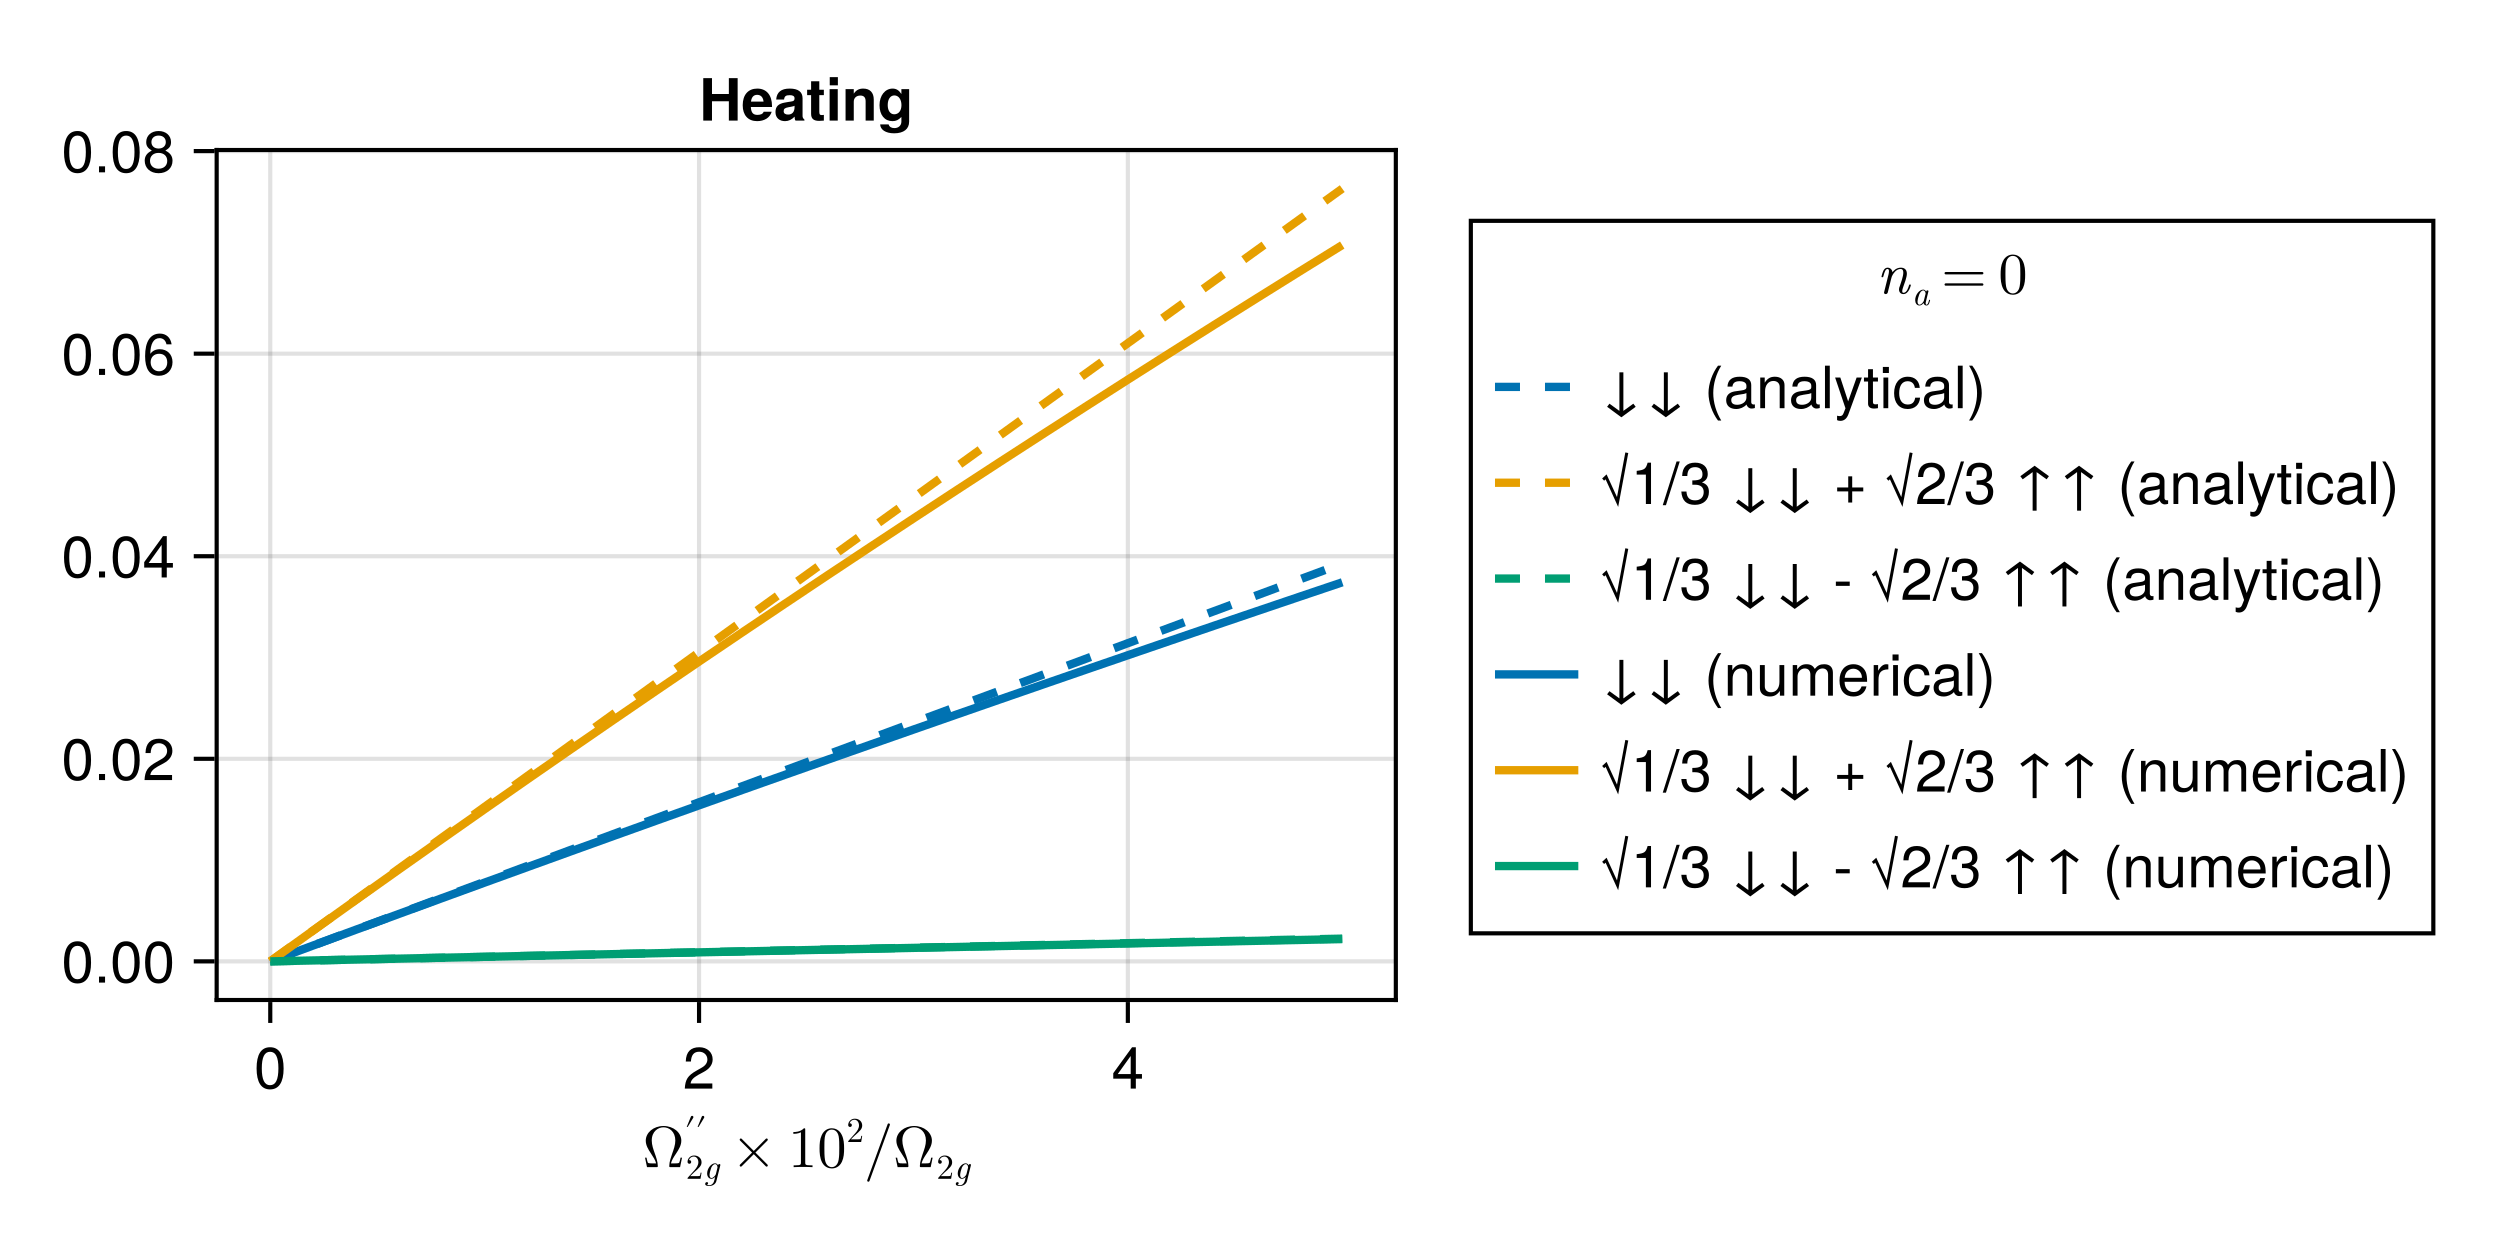 <?xml version="1.0" encoding="UTF-8"?>
<svg xmlns="http://www.w3.org/2000/svg" xmlns:xlink="http://www.w3.org/1999/xlink" width="600" height="300" viewBox="0 0 600 300">
<defs>
<g>
<g id="glyph-0-0-98b9c4eb">
<path d="M 9.484 -2.266 L 9.125 -2.266 C 9.062 -1.906 9 -1.578 8.875 -1.25 C 8.812 -1.016 8.766 -0.906 7.953 -0.906 L 6.828 -0.906 C 7.016 -1.688 7.453 -2.359 8.078 -3.297 C 8.734 -4.281 9.312 -5.25 9.312 -6.359 C 9.312 -8.297 7.422 -9.875 5.047 -9.875 C 2.641 -9.875 0.781 -8.281 0.781 -6.359 C 0.781 -5.25 1.359 -4.281 2.016 -3.297 C 2.625 -2.359 3.078 -1.688 3.266 -0.906 L 2.141 -0.906 C 1.328 -0.906 1.281 -1.016 1.219 -1.234 C 1.109 -1.547 1.031 -1.922 0.969 -2.266 L 0.609 -2.266 L 1.078 0 L 3.312 0 C 3.625 0 3.672 0 3.672 -0.297 C 3.672 -1.281 3.234 -2.5 2.906 -3.406 C 2.625 -4.219 2.219 -5.312 2.219 -6.375 C 2.219 -8.609 3.766 -9.562 5.047 -9.562 C 6.391 -9.562 7.875 -8.547 7.875 -6.375 C 7.875 -5.312 7.484 -4.25 7.078 -3.109 C 6.875 -2.516 6.422 -1.266 6.422 -0.297 C 6.422 0 6.469 0 6.797 0 L 9.016 0 Z M 9.484 -2.266 "/>
</g>
<g id="glyph-0-1-98b9c4eb">
<path d="M 6.438 -4.484 C 6.438 -5.594 6.375 -6.719 5.875 -7.75 C 5.234 -9.094 4.094 -9.328 3.5 -9.328 C 2.656 -9.328 1.641 -8.953 1.062 -7.656 C 0.609 -6.688 0.547 -5.594 0.547 -4.484 C 0.547 -3.438 0.609 -2.172 1.172 -1.109 C 1.781 0.031 2.797 0.312 3.484 0.312 C 4.234 0.312 5.312 0.016 5.922 -1.312 C 6.375 -2.281 6.438 -3.375 6.438 -4.484 Z M 5.281 -4.641 C 5.281 -3.594 5.281 -2.641 5.125 -1.75 C 4.906 -0.422 4.109 0 3.484 0 C 2.938 0 2.109 -0.344 1.859 -1.688 C 1.703 -2.531 1.703 -3.828 1.703 -4.641 C 1.703 -5.547 1.703 -6.469 1.812 -7.219 C 2.094 -8.891 3.141 -9.016 3.484 -9.016 C 3.953 -9.016 4.875 -8.766 5.141 -7.375 C 5.281 -6.594 5.281 -5.531 5.281 -4.641 Z M 5.281 -4.641 "/>
</g>
<g id="glyph-1-0-98b9c4eb">
<path d="M 3.781 -1.469 L 3.562 -1.469 C 3.516 -1.203 3.469 -0.844 3.375 -0.719 C 3.328 -0.641 2.766 -0.641 2.578 -0.641 L 1.062 -0.641 L 1.953 -1.516 C 3.266 -2.672 3.781 -3.125 3.781 -3.969 C 3.781 -4.922 3.016 -5.594 2 -5.594 C 1.047 -5.594 0.422 -4.828 0.422 -4.078 C 0.422 -3.609 0.844 -3.609 0.859 -3.609 C 1.016 -3.609 1.297 -3.703 1.297 -4.047 C 1.297 -4.266 1.156 -4.484 0.859 -4.484 C 0.797 -4.484 0.766 -4.484 0.75 -4.484 C 0.938 -5.031 1.391 -5.344 1.891 -5.344 C 2.641 -5.344 3.016 -4.656 3.016 -3.969 C 3.016 -3.297 2.594 -2.625 2.125 -2.109 L 0.516 -0.312 C 0.422 -0.219 0.422 -0.203 0.422 0 L 3.531 0 Z M 3.781 -1.469 "/>
</g>
<g id="glyph-1-1-98b9c4eb">
<path d="M 2.109 -5.969 C 2.109 -6.141 1.969 -6.281 1.797 -6.281 C 1.672 -6.281 1.547 -6.203 1.516 -6.109 L 0.5 -3.609 L 0.734 -3.609 L 2.062 -5.812 C 2.094 -5.844 2.109 -5.906 2.109 -5.969 Z M 2.109 -5.969 "/>
</g>
<g id="glyph-2-0-98b9c4eb">
<path d="M 3.141 0.531 L 4.062 -3.156 C 4.094 -3.281 4.094 -3.297 4.094 -3.328 C 4.094 -3.5 3.953 -3.547 3.859 -3.547 C 3.766 -3.547 3.578 -3.484 3.531 -3.234 C 3.422 -3.484 3.188 -3.719 2.828 -3.719 C 1.891 -3.719 0.922 -2.469 0.922 -1.281 C 0.922 -0.578 1.312 0 1.953 0 C 2.375 0 2.734 -0.344 2.844 -0.453 L 2.672 0.266 C 2.562 0.688 2.516 0.859 2.281 1.141 C 1.938 1.531 1.609 1.531 1.484 1.531 C 1.375 1.531 1.109 1.531 0.875 1.453 C 1.047 1.375 1.156 1.203 1.156 1.062 C 1.156 0.953 1.078 0.797 0.859 0.797 C 0.703 0.797 0.453 0.906 0.453 1.234 C 0.453 1.578 0.75 1.719 1.469 1.719 C 2.344 1.719 2.984 1.172 3.141 0.531 Z M 3.016 -1.109 C 2.938 -0.844 2.422 -0.188 1.969 -0.188 C 1.516 -0.188 1.5 -0.828 1.5 -0.922 C 1.5 -1.312 1.75 -2.297 1.922 -2.703 C 2.141 -3.156 2.5 -3.531 2.828 -3.531 C 3.344 -3.531 3.406 -2.828 3.406 -2.75 L 3.391 -2.641 Z M 3.016 -1.109 "/>
</g>
<g id="glyph-3-0-98b9c4eb">
<path d="M 8.734 -0.203 C 8.844 -0.312 8.844 -0.484 8.734 -0.609 L 5.844 -3.5 L 8.734 -6.391 C 8.844 -6.516 8.844 -6.688 8.734 -6.797 C 8.641 -6.906 8.453 -6.906 8.344 -6.797 L 5.453 -3.891 L 2.547 -6.797 C 2.438 -6.906 2.25 -6.906 2.156 -6.797 C 2.047 -6.688 2.047 -6.516 2.156 -6.391 L 5.047 -3.5 L 2.156 -0.609 C 2.047 -0.484 2.047 -0.312 2.156 -0.203 C 2.25 -0.094 2.438 -0.094 2.547 -0.203 L 5.453 -3.109 L 8.344 -0.203 C 8.453 -0.094 8.641 -0.094 8.734 -0.203 Z M 8.734 -0.203 "/>
</g>
<g id="glyph-3-1-98b9c4eb">
<path d="M 6.234 -10.219 C 6.234 -10.375 6.109 -10.5 5.953 -10.5 C 5.828 -10.5 5.719 -10.438 5.688 -10.312 L 0.797 3.125 C 0.781 3.156 0.781 3.188 0.781 3.219 C 0.781 3.375 0.906 3.5 1.062 3.5 C 1.188 3.5 1.281 3.438 1.328 3.312 L 6.219 -10.125 C 6.234 -10.156 6.234 -10.188 6.234 -10.219 Z M 6.234 -10.219 "/>
</g>
<g id="glyph-4-0-98b9c4eb">
<path d="M 5.859 0 L 5.859 -0.438 L 5.422 -0.438 C 4.156 -0.438 4.109 -0.594 4.109 -1.109 L 4.109 -8.953 C 4.109 -9.297 4.109 -9.328 3.797 -9.328 C 2.922 -8.422 1.688 -8.422 1.25 -8.422 L 1.25 -8 C 1.531 -8 2.359 -8 3.078 -8.359 L 3.078 -1.109 C 3.078 -0.609 3.031 -0.438 1.781 -0.438 L 1.328 -0.438 L 1.328 0 C 1.812 -0.047 3.031 -0.047 3.594 -0.047 C 4.156 -0.047 5.375 -0.047 5.859 0 Z M 5.859 0 "/>
</g>
<g id="glyph-5-0-98b9c4eb">
<path d="M 3.781 -1.469 L 3.562 -1.469 C 3.516 -1.203 3.469 -0.844 3.375 -0.719 C 3.328 -0.641 2.766 -0.641 2.578 -0.641 L 1.062 -0.641 L 1.953 -1.516 C 3.266 -2.672 3.781 -3.125 3.781 -3.969 C 3.781 -4.922 3.016 -5.594 2 -5.594 C 1.047 -5.594 0.422 -4.828 0.422 -4.078 C 0.422 -3.609 0.844 -3.609 0.859 -3.609 C 1.016 -3.609 1.297 -3.703 1.297 -4.047 C 1.297 -4.266 1.156 -4.484 0.859 -4.484 C 0.797 -4.484 0.766 -4.484 0.75 -4.484 C 0.938 -5.031 1.391 -5.344 1.891 -5.344 C 2.641 -5.344 3.016 -4.656 3.016 -3.969 C 3.016 -3.297 2.594 -2.625 2.125 -2.109 L 0.516 -0.312 C 0.422 -0.219 0.422 -0.203 0.422 0 L 3.531 0 Z M 3.781 -1.469 "/>
</g>
<g id="glyph-6-0-98b9c4eb">
<path d="M 7.094 -4.781 C 7.094 -1.516 5.953 0.203 3.844 0.203 C 1.719 0.203 0.609 -1.516 0.609 -4.859 C 0.609 -8.188 1.703 -9.922 3.844 -9.922 C 6 -9.922 7.094 -8.219 7.094 -4.781 Z M 5.844 -4.891 C 5.844 -7.547 5.188 -8.828 3.844 -8.828 C 2.516 -8.828 1.859 -7.562 1.859 -4.844 C 1.859 -2.125 2.516 -0.812 3.828 -0.812 C 5.188 -0.812 5.844 -2.078 5.844 -4.891 Z M 5.844 -4.891 "/>
</g>
<g id="glyph-6-1-98b9c4eb">
<path d="M 7.156 -7.016 C 7.156 -5.797 6.438 -4.766 5.047 -4.016 C 5.047 -4.016 3.656 -3.266 3.656 -3.266 C 2.438 -2.547 1.984 -2.031 1.859 -1.219 C 1.859 -1.219 7.078 -1.219 7.078 -1.219 C 7.078 -1.219 7.078 0 7.078 0 C 7.078 0 0.469 0 0.469 0 C 0.594 -2.188 1.188 -3.125 3.266 -4.297 C 3.266 -4.297 4.547 -5.031 4.547 -5.031 C 5.438 -5.531 5.891 -6.203 5.891 -6.984 C 5.891 -8.047 5.047 -8.844 3.938 -8.844 C 2.719 -8.844 2.031 -8.141 1.938 -6.484 C 1.938 -6.484 0.703 -6.484 0.703 -6.484 C 0.766 -8.891 1.953 -9.922 3.969 -9.922 C 5.859 -9.922 7.156 -8.688 7.156 -7.016 Z M 7.156 -7.016 "/>
</g>
<g id="glyph-6-2-98b9c4eb">
<path d="M 7.281 -2.375 C 7.281 -2.375 5.812 -2.375 5.812 -2.375 C 5.812 -2.375 5.812 0 5.812 0 C 5.812 0 4.578 0 4.578 0 C 4.578 0 4.578 -2.375 4.578 -2.375 C 4.578 -2.375 0.391 -2.375 0.391 -2.375 C 0.391 -2.375 0.391 -3.688 0.391 -3.688 C 0.391 -3.688 4.906 -9.922 4.906 -9.922 C 4.906 -9.922 5.812 -9.922 5.812 -9.922 C 5.812 -9.922 5.812 -3.484 5.812 -3.484 C 5.812 -3.484 7.281 -3.484 7.281 -3.484 C 7.281 -3.484 7.281 -2.375 7.281 -2.375 Z M 4.578 -3.484 C 4.578 -3.484 4.578 -7.828 4.578 -7.828 C 4.578 -7.828 1.469 -3.484 1.469 -3.484 C 1.469 -3.484 4.578 -3.484 4.578 -3.484 Z M 4.578 -3.484 "/>
</g>
<g id="glyph-7-0-98b9c4eb">
<path d="M 7.156 -7.016 C 7.156 -5.797 6.438 -4.766 5.047 -4.016 C 5.047 -4.016 3.656 -3.266 3.656 -3.266 C 2.438 -2.547 1.984 -2.031 1.859 -1.219 C 1.859 -1.219 7.078 -1.219 7.078 -1.219 C 7.078 -1.219 7.078 0 7.078 0 C 7.078 0 0.469 0 0.469 0 C 0.594 -2.188 1.188 -3.125 3.266 -4.297 C 3.266 -4.297 4.547 -5.031 4.547 -5.031 C 5.438 -5.531 5.891 -6.203 5.891 -6.984 C 5.891 -8.047 5.047 -8.844 3.938 -8.844 C 2.719 -8.844 2.031 -8.141 1.938 -6.484 C 1.938 -6.484 0.703 -6.484 0.703 -6.484 C 0.766 -8.891 1.953 -9.922 3.969 -9.922 C 5.859 -9.922 7.156 -8.688 7.156 -7.016 Z M 7.156 -7.016 "/>
</g>
<g id="glyph-7-1-98b9c4eb">
</g>
<g id="glyph-7-2-98b9c4eb">
<path d="M 7.484 -0.031 C 7.109 0.062 6.938 0.094 6.688 0.094 C 6.125 0.094 5.609 -0.312 5.484 -0.875 C 4.844 -0.188 3.938 0.203 3 0.203 C 1.516 0.203 0.594 -0.578 0.594 -1.906 C 0.594 -2.797 1.016 -3.453 1.875 -3.812 C 2.328 -3.984 2.578 -4.047 4.234 -4.25 C 5.156 -4.375 5.453 -4.578 5.453 -5.062 C 5.453 -5.062 5.453 -5.375 5.453 -5.375 C 5.453 -6.078 4.859 -6.469 3.812 -6.469 C 2.719 -6.469 2.188 -6.062 2.094 -5.172 C 2.094 -5.172 0.906 -5.172 0.906 -5.172 C 0.984 -6.859 2.078 -7.547 3.844 -7.547 C 5.656 -7.547 6.609 -6.844 6.609 -5.547 C 6.609 -5.547 6.609 -1.453 6.609 -1.453 C 6.609 -1.094 6.828 -0.875 7.234 -0.875 C 7.312 -0.875 7.359 -0.875 7.484 -0.906 C 7.484 -0.906 7.484 -0.031 7.484 -0.031 Z M 5.453 -2.531 C 5.453 -2.531 5.453 -3.625 5.453 -3.625 C 5.047 -3.438 4.797 -3.391 3.562 -3.219 C 2.328 -3.031 1.812 -2.703 1.812 -1.938 C 1.812 -1.141 2.344 -0.812 3.25 -0.812 C 4.375 -0.812 5.453 -1.484 5.453 -2.531 Z M 5.453 -2.531 "/>
</g>
<g id="glyph-7-3-98b9c4eb">
<path d="M 6.812 0 C 6.812 0 5.656 0 5.656 0 C 5.656 0 5.656 -5.078 5.656 -5.078 C 5.656 -5.969 5.062 -6.531 4.141 -6.531 C 2.953 -6.531 2.141 -5.547 2.141 -4.047 C 2.141 -4.047 2.141 0 2.141 0 C 2.141 0 0.984 0 0.984 0 C 0.984 0 0.984 -7.344 0.984 -7.344 C 0.984 -7.344 2.062 -7.344 2.062 -7.344 C 2.062 -7.344 2.062 -6.109 2.062 -6.109 C 2.703 -7.125 3.406 -7.547 4.5 -7.547 C 5.906 -7.547 6.812 -6.766 6.812 -5.547 C 6.812 -5.547 6.812 0 6.812 0 Z M 6.812 0 "/>
</g>
<g id="glyph-7-4-98b9c4eb">
<path d="M 2.109 0 C 2.109 0 0.953 0 0.953 0 C 0.953 0 0.953 -10.203 0.953 -10.203 C 0.953 -10.203 2.109 -10.203 2.109 -10.203 C 2.109 -10.203 2.109 0 2.109 0 Z M 2.109 0 "/>
</g>
<g id="glyph-7-5-98b9c4eb">
<path d="M 2.141 0 C 2.141 0 0.984 0 0.984 0 C 0.984 0 0.984 -7.344 0.984 -7.344 C 0.984 -7.344 2.141 -7.344 2.141 -7.344 C 2.141 -7.344 2.141 0 2.141 0 Z M 2.297 -8.438 C 2.297 -8.438 0.844 -8.438 0.844 -8.438 C 0.844 -8.438 0.844 -9.891 0.844 -9.891 C 0.844 -9.891 2.297 -9.891 2.297 -9.891 C 2.297 -9.891 2.297 -8.438 2.297 -8.438 Z M 2.297 -8.438 "/>
</g>
<g id="glyph-7-6-98b9c4eb">
<path d="M 6.672 -2.516 C 6.531 -0.844 5.438 0.203 3.688 0.203 C 1.688 0.203 0.438 -1.234 0.438 -3.594 C 0.438 -6.031 1.719 -7.547 3.703 -7.547 C 5.328 -7.547 6.453 -6.656 6.594 -4.875 C 6.594 -4.875 5.422 -4.875 5.422 -4.875 C 5.281 -5.891 4.656 -6.469 3.688 -6.469 C 2.406 -6.469 1.656 -5.438 1.656 -3.594 C 1.656 -1.859 2.422 -0.875 3.703 -0.875 C 4.703 -0.875 5.312 -1.344 5.5 -2.516 C 5.5 -2.516 6.672 -2.516 6.672 -2.516 Z M 6.672 -2.516 "/>
</g>
<g id="glyph-7-7-98b9c4eb">
<path d="M 3.578 -3.609 C 3.578 -1.406 2.703 1.141 1.297 2.969 C 1.297 2.969 0.531 2.969 0.531 2.969 C 1.766 0.984 2.453 -1.391 2.453 -3.609 C 2.453 -5.859 1.766 -8.203 0.531 -10.203 C 0.531 -10.203 1.297 -10.203 1.297 -10.203 C 2.703 -8.375 3.578 -5.828 3.578 -3.609 Z M 3.578 -3.609 "/>
</g>
<g id="glyph-7-8-98b9c4eb">
<path d="M 8.766 -0.328 C 8.766 -0.328 5.328 2.188 5.328 2.188 C 5.328 2.188 1.906 -0.328 1.906 -0.328 C 1.906 -0.328 2.469 -1.078 2.469 -1.078 C 2.469 -1.078 4.859 0.656 4.859 0.656 C 4.859 0.656 4.859 -8.594 4.859 -8.594 C 4.859 -8.594 5.812 -8.594 5.812 -8.594 C 5.812 -8.594 5.812 0.656 5.812 0.656 C 5.812 0.656 8.203 -1.078 8.203 -1.078 C 8.203 -1.078 8.766 -0.328 8.766 -0.328 Z M 8.766 -0.328 "/>
</g>
<g id="glyph-7-9-98b9c4eb">
<path d="M 4.078 2.969 C 4.078 2.969 3.297 2.969 3.297 2.969 C 1.906 1.141 1.016 -1.406 1.016 -3.625 C 1.016 -5.828 1.906 -8.375 3.297 -10.203 C 3.297 -10.203 4.078 -10.203 4.078 -10.203 C 2.844 -8.219 2.156 -5.859 2.156 -3.625 C 2.156 -1.391 2.844 0.969 4.078 2.969 Z M 4.078 2.969 "/>
</g>
<g id="glyph-7-10-98b9c4eb">
<path d="M 6.75 0 C 6.75 0 5.703 0 5.703 0 C 5.703 0 5.703 -1.141 5.703 -1.141 C 5.016 -0.172 4.328 0.203 3.25 0.203 C 1.812 0.203 0.906 -0.578 0.906 -1.797 C 0.906 -1.797 0.906 -7.344 0.906 -7.344 C 0.906 -7.344 2.078 -7.344 2.078 -7.344 C 2.078 -7.344 2.078 -2.25 2.078 -2.25 C 2.078 -1.375 2.656 -0.812 3.578 -0.812 C 4.797 -0.812 5.594 -1.797 5.594 -3.297 C 5.594 -3.297 5.594 -7.344 5.594 -7.344 C 5.594 -7.344 6.75 -7.344 6.75 -7.344 C 6.75 -7.344 6.75 0 6.75 0 Z M 6.75 0 "/>
</g>
<g id="glyph-7-11-98b9c4eb">
<path d="M 6.984 -12.234 C 6.984 -12.234 4.562 0.703 4.562 0.703 C 4.562 0.703 1.547 -5.922 1.547 -5.922 C 1.547 -5.922 1.188 -5.594 1.188 -5.594 C 1.188 -5.594 0.719 -6.125 0.719 -6.125 C 0.719 -6.125 1.781 -7.109 1.781 -7.109 C 1.781 -7.109 4.281 -1.656 4.281 -1.656 C 4.281 -1.656 6.281 -12.375 6.281 -12.375 C 6.281 -12.375 6.984 -12.234 6.984 -12.234 Z M 6.984 -12.234 "/>
</g>
<g id="glyph-7-12-98b9c4eb">
<path d="M 4.859 0 C 4.859 0 3.625 0 3.625 0 C 3.625 0 3.625 -7.062 3.625 -7.062 C 3.625 -7.062 1.422 -7.062 1.422 -7.062 C 1.422 -7.062 1.422 -7.953 1.422 -7.953 C 3.328 -8.188 3.609 -8.406 4.047 -9.922 C 4.047 -9.922 4.859 -9.922 4.859 -9.922 C 4.859 -9.922 4.859 0 4.859 0 Z M 4.859 0 "/>
</g>
<g id="glyph-7-13-98b9c4eb">
<path d="M 3.969 -10.203 C 3.969 -10.203 0.656 0.281 0.656 0.281 C 0.656 0.281 -0.109 0.281 -0.109 0.281 C -0.109 0.281 3.203 -10.203 3.203 -10.203 C 3.203 -10.203 3.969 -10.203 3.969 -10.203 Z M 3.969 -10.203 "/>
</g>
<g id="glyph-7-14-98b9c4eb">
<path d="M 7.078 -2.891 C 7.078 -1.016 5.766 0.203 3.719 0.203 C 1.688 0.203 0.609 -0.781 0.453 -3 C 0.453 -3 1.688 -3 1.688 -3 C 1.766 -1.547 2.422 -0.875 3.766 -0.875 C 5.047 -0.875 5.828 -1.625 5.828 -2.875 C 5.828 -3.969 5.125 -4.625 3.766 -4.625 C 3.766 -4.625 3.094 -4.625 3.094 -4.625 C 3.094 -4.625 3.094 -5.656 3.094 -5.656 C 5.062 -5.656 5.531 -6.094 5.531 -7.156 C 5.531 -8.203 4.875 -8.844 3.781 -8.844 C 2.516 -8.844 1.922 -8.188 1.891 -6.719 C 1.891 -6.719 0.656 -6.719 0.656 -6.719 C 0.703 -8.828 1.766 -9.922 3.766 -9.922 C 5.656 -9.922 6.797 -8.906 6.797 -7.203 C 6.797 -6.203 6.328 -5.562 5.406 -5.188 C 6.594 -4.781 7.078 -4.094 7.078 -2.891 Z M 7.078 -2.891 "/>
</g>
<g id="glyph-7-15-98b9c4eb">
<path d="M 7.219 -3.031 C 7.219 -3.031 4.562 -3.031 4.562 -3.031 C 4.562 -3.031 4.562 -0.359 4.562 -0.359 C 4.562 -0.359 3.609 -0.359 3.609 -0.359 C 3.609 -0.359 3.609 -3.031 3.609 -3.031 C 3.609 -3.031 0.953 -3.031 0.953 -3.031 C 0.953 -3.031 0.953 -3.969 0.953 -3.969 C 0.953 -3.969 3.609 -3.969 3.609 -3.969 C 3.609 -3.969 3.609 -6.641 3.609 -6.641 C 3.609 -6.641 4.562 -6.641 4.562 -6.641 C 4.562 -6.641 4.562 -3.969 4.562 -3.969 C 4.562 -3.969 7.219 -3.969 7.219 -3.969 C 7.219 -3.969 7.219 -3.031 7.219 -3.031 Z M 7.219 -3.031 "/>
</g>
<g id="glyph-7-16-98b9c4eb">
<path d="M 8.766 -6.672 C 8.766 -6.672 8.203 -5.922 8.203 -5.922 C 8.203 -5.922 5.812 -7.656 5.812 -7.656 C 5.812 -7.656 5.812 1.594 5.812 1.594 C 5.812 1.594 4.859 1.594 4.859 1.594 C 4.859 1.594 4.859 -7.656 4.859 -7.656 C 4.859 -7.656 2.469 -5.922 2.469 -5.922 C 2.469 -5.922 1.906 -6.672 1.906 -6.672 C 1.906 -6.672 5.328 -9.188 5.328 -9.188 C 5.328 -9.188 8.766 -6.672 8.766 -6.672 Z M 8.766 -6.672 "/>
</g>
<g id="glyph-7-17-98b9c4eb">
<path d="M 3.969 -3.359 C 3.969 -3.359 0.641 -3.359 0.641 -3.359 C 0.641 -3.359 0.641 -4.375 0.641 -4.375 C 0.641 -4.375 3.969 -4.375 3.969 -4.375 C 3.969 -4.375 3.969 -3.359 3.969 -3.359 Z M 3.969 -3.359 "/>
</g>
<g id="glyph-7-18-98b9c4eb">
<path d="M 10.641 0 C 10.641 0 9.484 0 9.484 0 C 9.484 0 9.484 -5.047 9.484 -5.047 C 9.484 -5.984 8.984 -6.531 8.141 -6.531 C 7.188 -6.531 6.391 -5.672 6.391 -4.609 C 6.391 -4.609 6.391 0 6.391 0 C 6.391 0 5.234 0 5.234 0 C 5.234 0 5.234 -5.047 5.234 -5.047 C 5.234 -5.984 4.75 -6.531 3.875 -6.531 C 2.922 -6.531 2.156 -5.672 2.156 -4.609 C 2.156 -4.609 2.156 0 2.156 0 C 2.156 0 1 0 1 0 C 1 0 1 -7.344 1 -7.344 C 1 -7.344 2.062 -7.344 2.062 -7.344 C 2.062 -7.344 2.062 -6.297 2.062 -6.297 C 2.688 -7.188 3.328 -7.547 4.312 -7.547 C 5.266 -7.547 5.859 -7.203 6.281 -6.422 C 6.969 -7.25 7.562 -7.547 8.547 -7.547 C 9.906 -7.547 10.641 -6.812 10.641 -5.5 C 10.641 -5.5 10.641 0 10.641 0 Z M 10.641 0 "/>
</g>
<g id="glyph-7-19-98b9c4eb">
<path d="M 7.188 -3.328 C 7.188 -3.328 1.781 -3.328 1.781 -3.328 C 1.812 -1.656 2.719 -0.875 3.938 -0.875 C 4.875 -0.875 5.531 -1.266 5.859 -2.219 C 5.859 -2.219 7.031 -2.219 7.031 -2.219 C 6.734 -0.734 5.578 0.203 3.891 0.203 C 1.828 0.203 0.562 -1.219 0.562 -3.625 C 0.562 -6.031 1.875 -7.547 3.922 -7.547 C 5.297 -7.547 6.406 -6.812 6.891 -5.609 C 7.094 -5.062 7.188 -4.391 7.188 -3.328 Z M 5.938 -4.375 C 5.938 -5.516 5.047 -6.469 3.906 -6.469 C 2.734 -6.469 1.906 -5.594 1.812 -4.281 C 1.812 -4.281 5.922 -4.281 5.922 -4.281 C 5.938 -4.312 5.938 -4.375 5.938 -4.375 Z M 5.938 -4.375 "/>
</g>
<g id="glyph-8-0-98b9c4eb">
<path d="M 7.281 -2.375 C 7.281 -2.375 5.812 -2.375 5.812 -2.375 C 5.812 -2.375 5.812 0 5.812 0 C 5.812 0 4.578 0 4.578 0 C 4.578 0 4.578 -2.375 4.578 -2.375 C 4.578 -2.375 0.391 -2.375 0.391 -2.375 C 0.391 -2.375 0.391 -3.688 0.391 -3.688 C 0.391 -3.688 4.906 -9.922 4.906 -9.922 C 4.906 -9.922 5.812 -9.922 5.812 -9.922 C 5.812 -9.922 5.812 -3.484 5.812 -3.484 C 5.812 -3.484 7.281 -3.484 7.281 -3.484 C 7.281 -3.484 7.281 -2.375 7.281 -2.375 Z M 4.578 -3.484 C 4.578 -3.484 4.578 -7.828 4.578 -7.828 C 4.578 -7.828 1.469 -3.484 1.469 -3.484 C 1.469 -3.484 4.578 -3.484 4.578 -3.484 Z M 4.578 -3.484 "/>
</g>
<g id="glyph-8-1-98b9c4eb">
<path d="M 8.766 -0.328 C 8.766 -0.328 5.328 2.188 5.328 2.188 C 5.328 2.188 1.906 -0.328 1.906 -0.328 C 1.906 -0.328 2.469 -1.078 2.469 -1.078 C 2.469 -1.078 4.859 0.656 4.859 0.656 C 4.859 0.656 4.859 -8.594 4.859 -8.594 C 4.859 -8.594 5.812 -8.594 5.812 -8.594 C 5.812 -8.594 5.812 0.656 5.812 0.656 C 5.812 0.656 8.203 -1.078 8.203 -1.078 C 8.203 -1.078 8.766 -0.328 8.766 -0.328 Z M 8.766 -0.328 "/>
</g>
<g id="glyph-8-2-98b9c4eb">
<path d="M 4.078 2.969 C 4.078 2.969 3.297 2.969 3.297 2.969 C 1.906 1.141 1.016 -1.406 1.016 -3.625 C 1.016 -5.828 1.906 -8.375 3.297 -10.203 C 3.297 -10.203 4.078 -10.203 4.078 -10.203 C 2.844 -8.219 2.156 -5.859 2.156 -3.625 C 2.156 -1.391 2.844 0.969 4.078 2.969 Z M 4.078 2.969 "/>
</g>
<g id="glyph-8-3-98b9c4eb">
<path d="M 6.688 -7.344 C 6.688 -7.344 3.438 1.547 3.438 1.547 C 3.031 2.594 2.359 3.047 1.547 3.047 C 1.234 3.047 1 3 0.75 2.875 C 0.75 2.875 0.75 1.812 0.75 1.812 C 1.016 1.875 1.203 1.906 1.375 1.906 C 1.875 1.906 2.109 1.703 2.312 1.188 C 2.312 1.188 2.766 0.031 2.766 0.031 C 2.766 0.031 0.281 -7.344 0.281 -7.344 C 0.281 -7.344 1.531 -7.344 1.531 -7.344 C 1.531 -7.344 3.406 -1.625 3.406 -1.625 C 3.406 -1.625 5.438 -7.344 5.438 -7.344 C 5.438 -7.344 6.688 -7.344 6.688 -7.344 Z M 6.688 -7.344 "/>
</g>
<g id="glyph-8-4-98b9c4eb">
</g>
<g id="glyph-8-5-98b9c4eb">
<path d="M 10.641 0 C 10.641 0 9.484 0 9.484 0 C 9.484 0 9.484 -5.047 9.484 -5.047 C 9.484 -5.984 8.984 -6.531 8.141 -6.531 C 7.188 -6.531 6.391 -5.672 6.391 -4.609 C 6.391 -4.609 6.391 0 6.391 0 C 6.391 0 5.234 0 5.234 0 C 5.234 0 5.234 -5.047 5.234 -5.047 C 5.234 -5.984 4.75 -6.531 3.875 -6.531 C 2.922 -6.531 2.156 -5.672 2.156 -4.609 C 2.156 -4.609 2.156 0 2.156 0 C 2.156 0 1 0 1 0 C 1 0 1 -7.344 1 -7.344 C 1 -7.344 2.062 -7.344 2.062 -7.344 C 2.062 -7.344 2.062 -6.297 2.062 -6.297 C 2.688 -7.188 3.328 -7.547 4.312 -7.547 C 5.266 -7.547 5.859 -7.203 6.281 -6.422 C 6.969 -7.25 7.562 -7.547 8.547 -7.547 C 9.906 -7.547 10.641 -6.812 10.641 -5.5 C 10.641 -5.5 10.641 0 10.641 0 Z M 10.641 0 "/>
</g>
<g id="glyph-8-6-98b9c4eb">
<path d="M 4.5 -6.312 C 2.688 -6.281 2.141 -5.453 2.141 -3.812 C 2.141 -3.812 2.141 0 2.141 0 C 2.141 0 0.984 0 0.984 0 C 0.984 0 0.984 -7.344 0.984 -7.344 C 0.984 -7.344 2.047 -7.344 2.047 -7.344 C 2.047 -7.344 2.047 -6 2.047 -6 C 2.719 -7.094 3.297 -7.547 4.047 -7.547 C 4.203 -7.547 4.297 -7.531 4.5 -7.5 C 4.5 -7.5 4.5 -6.312 4.5 -6.312 Z M 4.5 -6.312 "/>
</g>
<g id="glyph-8-7-98b9c4eb">
<path d="M 8.766 -6.672 C 8.766 -6.672 8.203 -5.922 8.203 -5.922 C 8.203 -5.922 5.812 -7.656 5.812 -7.656 C 5.812 -7.656 5.812 1.594 5.812 1.594 C 5.812 1.594 4.859 1.594 4.859 1.594 C 4.859 1.594 4.859 -7.656 4.859 -7.656 C 4.859 -7.656 2.469 -5.922 2.469 -5.922 C 2.469 -5.922 1.906 -6.672 1.906 -6.672 C 1.906 -6.672 5.328 -9.188 5.328 -9.188 C 5.328 -9.188 8.766 -6.672 8.766 -6.672 Z M 8.766 -6.672 "/>
</g>
<g id="glyph-9-0-98b9c4eb">
<path d="M 7.094 -4.781 C 7.094 -1.516 5.953 0.203 3.844 0.203 C 1.719 0.203 0.609 -1.516 0.609 -4.859 C 0.609 -8.188 1.703 -9.922 3.844 -9.922 C 6 -9.922 7.094 -8.219 7.094 -4.781 Z M 5.844 -4.891 C 5.844 -7.547 5.188 -8.828 3.844 -8.828 C 2.516 -8.828 1.859 -7.562 1.859 -4.844 C 1.859 -2.125 2.516 -0.812 3.828 -0.812 C 5.188 -0.812 5.844 -2.078 5.844 -4.891 Z M 5.844 -4.891 "/>
</g>
<g id="glyph-10-0-98b9c4eb">
<path d="M 2.672 0 C 2.672 0 1.219 0 1.219 0 C 1.219 0 1.219 -1.453 1.219 -1.453 C 1.219 -1.453 2.672 -1.453 2.672 -1.453 C 2.672 -1.453 2.672 0 2.672 0 Z M 2.672 0 "/>
</g>
<g id="glyph-11-0-98b9c4eb">
<path d="M 7.094 -4.781 C 7.094 -1.516 5.953 0.203 3.844 0.203 C 1.719 0.203 0.609 -1.516 0.609 -4.859 C 0.609 -8.188 1.703 -9.922 3.844 -9.922 C 6 -9.922 7.094 -8.219 7.094 -4.781 Z M 5.844 -4.891 C 5.844 -7.547 5.188 -8.828 3.844 -8.828 C 2.516 -8.828 1.859 -7.562 1.859 -4.844 C 1.859 -2.125 2.516 -0.812 3.828 -0.812 C 5.188 -0.812 5.844 -2.078 5.844 -4.891 Z M 5.844 -4.891 "/>
</g>
<g id="glyph-12-0-98b9c4eb">
<path d="M 7.094 -4.781 C 7.094 -1.516 5.953 0.203 3.844 0.203 C 1.719 0.203 0.609 -1.516 0.609 -4.859 C 0.609 -8.188 1.703 -9.922 3.844 -9.922 C 6 -9.922 7.094 -8.219 7.094 -4.781 Z M 5.844 -4.891 C 5.844 -7.547 5.188 -8.828 3.844 -8.828 C 2.516 -8.828 1.859 -7.562 1.859 -4.844 C 1.859 -2.125 2.516 -0.812 3.828 -0.812 C 5.188 -0.812 5.844 -2.078 5.844 -4.891 Z M 5.844 -4.891 "/>
</g>
<g id="glyph-13-0-98b9c4eb">
<path d="M 2.672 0 C 2.672 0 1.219 0 1.219 0 C 1.219 0 1.219 -1.453 1.219 -1.453 C 1.219 -1.453 2.672 -1.453 2.672 -1.453 C 2.672 -1.453 2.672 0 2.672 0 Z M 2.672 0 "/>
</g>
<g id="glyph-14-0-98b9c4eb">
<path d="M 7.094 -4.781 C 7.094 -1.516 5.953 0.203 3.844 0.203 C 1.719 0.203 0.609 -1.516 0.609 -4.859 C 0.609 -8.188 1.703 -9.922 3.844 -9.922 C 6 -9.922 7.094 -8.219 7.094 -4.781 Z M 5.844 -4.891 C 5.844 -7.547 5.188 -8.828 3.844 -8.828 C 2.516 -8.828 1.859 -7.562 1.859 -4.844 C 1.859 -2.125 2.516 -0.812 3.828 -0.812 C 5.188 -0.812 5.844 -2.078 5.844 -4.891 Z M 5.844 -4.891 "/>
</g>
<g id="glyph-15-0-98b9c4eb">
<path d="M 7.188 -3.078 C 7.188 -1.141 5.828 0.203 3.938 0.203 C 1.672 0.203 0.609 -1.422 0.609 -4.516 C 0.609 -7.984 1.844 -9.922 4.156 -9.922 C 5.672 -9.922 6.734 -8.953 6.969 -7.344 C 6.969 -7.344 5.734 -7.344 5.734 -7.344 C 5.547 -8.281 4.938 -8.828 4.078 -8.828 C 2.656 -8.828 1.875 -7.484 1.859 -5.062 C 2.391 -5.797 3.156 -6.172 4.141 -6.172 C 5.922 -6.172 7.188 -4.922 7.188 -3.078 Z M 5.922 -2.984 C 5.922 -4.312 5.188 -5.078 3.984 -5.078 C 2.766 -5.078 1.938 -4.281 1.938 -3.047 C 1.938 -1.781 2.797 -0.875 3.953 -0.875 C 5.078 -0.875 5.922 -1.734 5.922 -2.984 Z M 5.922 -2.984 "/>
</g>
<g id="glyph-16-0-98b9c4eb">
<path d="M 7.094 -4.781 C 7.094 -1.516 5.953 0.203 3.844 0.203 C 1.719 0.203 0.609 -1.516 0.609 -4.859 C 0.609 -8.188 1.703 -9.922 3.844 -9.922 C 6 -9.922 7.094 -8.219 7.094 -4.781 Z M 5.844 -4.891 C 5.844 -7.547 5.188 -8.828 3.844 -8.828 C 2.516 -8.828 1.859 -7.562 1.859 -4.844 C 1.859 -2.125 2.516 -0.812 3.828 -0.812 C 5.188 -0.812 5.844 -2.078 5.844 -4.891 Z M 5.844 -4.891 "/>
</g>
<g id="glyph-17-0-98b9c4eb">
<path d="M 2.672 0 C 2.672 0 1.219 0 1.219 0 C 1.219 0 1.219 -1.453 1.219 -1.453 C 1.219 -1.453 2.672 -1.453 2.672 -1.453 C 2.672 -1.453 2.672 0 2.672 0 Z M 2.672 0 "/>
</g>
<g id="glyph-18-0-98b9c4eb">
<path d="M 7.094 -4.781 C 7.094 -1.516 5.953 0.203 3.844 0.203 C 1.719 0.203 0.609 -1.516 0.609 -4.859 C 0.609 -8.188 1.703 -9.922 3.844 -9.922 C 6 -9.922 7.094 -8.219 7.094 -4.781 Z M 5.844 -4.891 C 5.844 -7.547 5.188 -8.828 3.844 -8.828 C 2.516 -8.828 1.859 -7.562 1.859 -4.844 C 1.859 -2.125 2.516 -0.812 3.828 -0.812 C 5.188 -0.812 5.844 -2.078 5.844 -4.891 Z M 5.844 -4.891 "/>
</g>
<g id="glyph-19-0-98b9c4eb">
<path d="M 7.188 -2.797 C 7.188 -1 5.812 0.203 3.844 0.203 C 1.891 0.203 0.516 -1 0.516 -2.812 C 0.516 -3.906 1.078 -4.672 2.219 -5.219 C 1.203 -5.859 0.875 -6.359 0.875 -7.281 C 0.875 -8.828 2.094 -9.922 3.844 -9.922 C 5.609 -9.922 6.828 -8.828 6.828 -7.281 C 6.828 -6.344 6.5 -5.844 5.469 -5.219 C 6.625 -4.672 7.188 -3.906 7.188 -2.797 Z M 5.578 -7.25 C 5.578 -8.219 4.906 -8.828 3.844 -8.828 C 2.812 -8.828 2.125 -8.219 2.125 -7.266 C 2.125 -6.328 2.812 -5.719 3.844 -5.719 C 4.891 -5.719 5.578 -6.328 5.578 -7.25 Z M 5.922 -2.781 C 5.922 -3.953 5.078 -4.672 3.844 -4.672 C 2.625 -4.672 1.781 -3.953 1.781 -2.781 C 1.781 -1.625 2.625 -0.875 3.828 -0.875 C 5.078 -0.875 5.922 -1.609 5.922 -2.781 Z M 5.922 -2.781 "/>
</g>
<g id="glyph-20-0-98b9c4eb">
<path d="M 9.203 0 C 9.203 0 7.094 0 7.094 0 C 7.094 0 7.094 -4.641 7.094 -4.641 C 7.094 -4.641 3.047 -4.641 3.047 -4.641 C 3.047 -4.641 3.047 0 3.047 0 C 3.047 0 0.953 0 0.953 0 C 0.953 0 0.953 -10.203 0.953 -10.203 C 0.953 -10.203 3.047 -10.203 3.047 -10.203 C 3.047 -10.203 3.047 -6.391 3.047 -6.391 C 3.047 -6.391 7.094 -6.391 7.094 -6.391 C 7.094 -6.391 7.094 -10.203 7.094 -10.203 C 7.094 -10.203 9.203 -10.203 9.203 -10.203 C 9.203 -10.203 9.203 0 9.203 0 Z M 9.203 0 "/>
</g>
<g id="glyph-20-1-98b9c4eb">
<path d="M 2.891 0 C 2.891 0 0.938 0 0.938 0 C 0.938 0 0.938 -7.562 0.938 -7.562 C 0.938 -7.562 2.891 -7.562 2.891 -7.562 C 2.891 -7.562 2.891 0 2.891 0 Z M 2.922 -8.469 C 2.922 -8.469 0.969 -8.469 0.969 -8.469 C 0.969 -8.469 0.969 -10.438 0.969 -10.438 C 0.969 -10.438 2.922 -10.438 2.922 -10.438 C 2.922 -10.438 2.922 -8.469 2.922 -8.469 Z M 2.922 -8.469 "/>
</g>
<g id="glyph-21-0-98b9c4eb">
<path d="M 7.344 -3.5 C 7.344 -3.5 7.344 -3.266 7.344 -3.266 C 7.344 -3.266 2.266 -3.266 2.266 -3.266 C 2.328 -1.797 2.906 -1.375 3.844 -1.375 C 4.547 -1.375 5.172 -1.578 5.328 -2.125 C 5.328 -2.125 7.266 -2.125 7.266 -2.125 C 6.828 -0.641 5.453 0.125 3.766 0.125 C 1.625 0.125 0.312 -1.266 0.312 -3.688 C 0.312 -6.219 1.641 -7.688 3.812 -7.688 C 6.031 -7.688 7.344 -6.109 7.344 -3.5 Z M 5.312 -4.562 C 5.203 -5.641 4.625 -6.188 3.781 -6.188 C 2.906 -6.188 2.422 -5.609 2.297 -4.562 C 2.297 -4.562 5.312 -4.562 5.312 -4.562 Z M 5.312 -4.562 "/>
</g>
<g id="glyph-21-1-98b9c4eb">
<path d="M 7.344 0 C 7.344 0 5.203 0 5.203 0 C 5.031 -0.219 4.984 -0.562 4.984 -0.953 C 4.297 -0.234 3.531 0.125 2.688 0.125 C 1.422 0.125 0.391 -0.578 0.391 -2.047 C 0.391 -3.422 1.125 -4.062 2.625 -4.328 C 2.625 -4.328 3.406 -4.469 3.406 -4.469 C 4.375 -4.641 4.969 -4.547 4.969 -5.344 C 4.969 -5.859 4.594 -6.109 3.844 -6.109 C 2.875 -6.109 2.547 -5.859 2.453 -5.062 C 2.453 -5.062 0.562 -5.062 0.562 -5.062 C 0.688 -6.812 1.75 -7.688 3.797 -7.688 C 5.844 -7.688 6.891 -6.906 6.891 -5.359 C 6.891 -5.359 6.891 -1.156 6.891 -1.156 C 6.891 -0.766 6.984 -0.562 7.344 -0.234 C 7.344 -0.234 7.344 0 7.344 0 Z M 4.969 -3.234 C 4.969 -3.234 4.969 -3.562 4.969 -3.562 C 4.75 -3.453 4.656 -3.438 4.141 -3.328 C 4.141 -3.328 3.469 -3.203 3.469 -3.203 C 2.656 -3.047 2.359 -2.844 2.359 -2.266 C 2.359 -1.703 2.766 -1.453 3.422 -1.453 C 4.406 -1.453 4.969 -2.094 4.969 -3.234 Z M 4.969 -3.234 "/>
</g>
<g id="glyph-21-2-98b9c4eb">
<path d="M 4.219 0 C 3.859 0.016 3.516 0.062 3.078 0.062 C 1.797 0.062 1.156 -0.438 1.156 -1.625 C 1.156 -1.625 1.156 -6.109 1.156 -6.109 C 1.156 -6.109 0.203 -6.109 0.203 -6.109 C 0.203 -6.109 0.203 -7.406 0.203 -7.406 C 0.203 -7.406 1.156 -7.406 1.156 -7.406 C 1.156 -7.406 1.156 -9.438 1.156 -9.438 C 1.156 -9.438 3.125 -9.438 3.125 -9.438 C 3.125 -9.438 3.125 -7.406 3.125 -7.406 C 3.125 -7.406 4.219 -7.406 4.219 -7.406 C 4.219 -7.406 4.219 -6.109 4.219 -6.109 C 4.219 -6.109 3.125 -6.109 3.125 -6.109 C 3.125 -6.109 3.125 -2.156 3.125 -2.156 C 3.125 -1.484 3.25 -1.328 3.766 -1.328 C 3.906 -1.328 4.016 -1.344 4.219 -1.375 C 4.219 -1.375 4.219 0 4.219 0 Z M 4.219 0 "/>
</g>
<g id="glyph-21-3-98b9c4eb">
<path d="M 7.641 0 C 7.641 0 5.688 0 5.688 0 C 5.688 0 5.688 -4.656 5.688 -4.656 C 5.688 -5.562 5.266 -6.016 4.422 -6.016 C 3.469 -6.016 2.844 -5.438 2.844 -4.531 C 2.844 -4.531 2.844 0 2.844 0 C 2.844 0 0.875 0 0.875 0 C 0.875 0 0.875 -7.562 0.875 -7.562 C 0.875 -7.562 2.844 -7.562 2.844 -7.562 C 2.844 -7.562 2.844 -6.469 2.844 -6.469 C 3.406 -7.312 4.094 -7.688 5.109 -7.688 C 6.719 -7.688 7.641 -6.734 7.641 -5.062 C 7.641 -5.062 7.641 0 7.641 0 Z M 7.641 0 "/>
</g>
<g id="glyph-21-4-98b9c4eb">
<path d="M 7.578 0.25 C 7.578 2.031 6.266 3.047 3.969 3.047 C 1.906 3.047 0.656 2.141 0.625 0.906 C 0.625 0.906 2.656 0.906 2.656 0.906 C 2.812 1.484 3.297 1.797 4.047 1.797 C 5.031 1.797 5.719 1.156 5.719 0.25 C 5.719 0.25 5.719 -0.875 5.719 -0.875 C 4.984 -0.141 4.453 0.125 3.562 0.125 C 1.703 0.125 0.469 -1.344 0.469 -3.703 C 0.469 -6.031 1.812 -7.688 3.609 -7.688 C 4.484 -7.688 5.125 -7.297 5.719 -6.391 C 5.719 -6.391 5.719 -7.562 5.719 -7.562 C 5.719 -7.562 7.578 -7.562 7.578 -7.562 C 7.578 -7.562 7.578 0.25 7.578 0.25 Z M 5.734 -3.719 C 5.734 -5.125 5.016 -6.047 4.031 -6.047 C 3.078 -6.047 2.438 -5.156 2.438 -3.719 C 2.438 -2.359 3.078 -1.516 4 -1.516 C 5.031 -1.516 5.734 -2.359 5.734 -3.719 Z M 5.734 -3.719 "/>
</g>
<g id="glyph-22-0-98b9c4eb">
<path d="M 8.203 -2 C 8.203 -2.141 8.094 -2.141 8 -2.141 C 7.812 -2.141 7.812 -2.109 7.75 -1.906 C 7.641 -1.531 7.266 -0.156 6.453 -0.156 C 6.156 -0.156 6.141 -0.359 6.141 -0.562 C 6.141 -0.906 6.281 -1.281 6.391 -1.609 C 6.672 -2.359 7.25 -3.922 7.25 -4.734 C 7.25 -5.875 6.484 -6.188 5.797 -6.188 C 4.641 -6.188 3.969 -5.344 3.797 -5.078 C 3.703 -5.766 3.219 -6.188 2.625 -6.188 C 2.109 -6.188 1.828 -5.859 1.609 -5.453 C 1.344 -4.891 1.156 -4.031 1.156 -4.031 C 1.156 -3.891 1.297 -3.891 1.375 -3.891 C 1.547 -3.891 1.562 -3.906 1.641 -4.219 C 1.891 -5.188 2.156 -5.875 2.594 -5.875 C 2.953 -5.875 2.953 -5.469 2.953 -5.312 C 2.953 -5.094 2.906 -4.828 2.859 -4.609 L 1.812 -0.406 C 1.781 -0.328 1.766 -0.25 1.766 -0.203 C 1.766 -0.062 1.875 0.156 2.156 0.156 C 2.328 0.156 2.562 0.062 2.656 -0.203 L 3.219 -2.453 C 3.297 -2.766 3.375 -3.047 3.438 -3.359 C 3.625 -4.078 3.625 -4.094 3.859 -4.5 C 4.062 -4.828 4.688 -5.875 5.75 -5.875 C 6.375 -5.875 6.391 -5.25 6.391 -4.953 C 6.391 -4.094 5.781 -2.422 5.594 -1.859 C 5.406 -1.391 5.359 -1.266 5.359 -0.969 C 5.359 -0.344 5.75 0.156 6.422 0.156 C 7.734 0.156 8.203 -1.938 8.203 -2 Z M 8.203 -2 "/>
</g>
<g id="glyph-23-0-98b9c4eb">
<path d="M 4.406 -1.203 C 4.406 -1.281 4.344 -1.281 4.281 -1.281 C 4.188 -1.281 4.172 -1.281 4.125 -1.094 C 4.016 -0.625 3.844 -0.094 3.562 -0.094 C 3.344 -0.094 3.344 -0.312 3.344 -0.438 C 3.344 -0.5 3.344 -0.625 3.406 -0.859 L 3.969 -3.156 C 4.016 -3.266 4.016 -3.281 4.016 -3.328 C 4.016 -3.5 3.859 -3.547 3.781 -3.547 C 3.516 -3.547 3.453 -3.266 3.453 -3.219 C 3.281 -3.578 3.016 -3.719 2.75 -3.719 C 1.812 -3.719 0.828 -2.438 0.828 -1.203 C 0.828 -0.5 1.203 0.094 1.844 0.094 C 2.141 0.094 2.516 -0.078 2.844 -0.5 C 2.938 -0.078 3.25 0.094 3.547 0.094 C 3.859 0.094 4.031 -0.125 4.156 -0.375 C 4.312 -0.703 4.406 -1.203 4.406 -1.203 Z M 2.906 -1.047 C 2.844 -0.766 2.312 -0.094 1.859 -0.094 C 1.469 -0.094 1.391 -0.594 1.391 -0.844 C 1.391 -1.266 1.656 -2.25 1.812 -2.594 C 2.016 -3.109 2.406 -3.531 2.75 -3.531 C 3.125 -3.531 3.328 -3.094 3.328 -2.734 C 3.328 -2.734 3.328 -2.688 3.297 -2.625 Z M 2.906 -1.047 "/>
</g>
<g id="glyph-24-0-98b9c4eb">
<path d="M 10.109 -4.859 C 10.109 -5.016 9.984 -5.141 9.828 -5.141 L 1.062 -5.141 C 0.906 -5.141 0.781 -5.016 0.781 -4.859 C 0.781 -4.703 0.906 -4.578 1.062 -4.578 L 9.828 -4.578 C 9.984 -4.578 10.109 -4.703 10.109 -4.859 Z M 10.109 -2.141 C 10.109 -2.297 9.984 -2.422 9.828 -2.422 L 1.062 -2.422 C 0.906 -2.422 0.781 -2.297 0.781 -2.141 C 0.781 -1.984 0.906 -1.859 1.062 -1.859 L 9.828 -1.859 C 9.984 -1.859 10.109 -1.984 10.109 -2.141 Z M 10.109 -2.141 "/>
</g>
<g id="glyph-25-0-98b9c4eb">
<path d="M 6.438 -4.484 C 6.438 -5.594 6.375 -6.719 5.875 -7.75 C 5.234 -9.094 4.094 -9.328 3.5 -9.328 C 2.656 -9.328 1.641 -8.953 1.062 -7.656 C 0.609 -6.688 0.547 -5.594 0.547 -4.484 C 0.547 -3.438 0.609 -2.172 1.172 -1.109 C 1.781 0.031 2.797 0.312 3.484 0.312 C 4.234 0.312 5.312 0.016 5.922 -1.312 C 6.375 -2.281 6.438 -3.375 6.438 -4.484 Z M 5.281 -4.641 C 5.281 -3.594 5.281 -2.641 5.125 -1.75 C 4.906 -0.422 4.109 0 3.484 0 C 2.938 0 2.109 -0.344 1.859 -1.688 C 1.703 -2.531 1.703 -3.828 1.703 -4.641 C 1.703 -5.547 1.703 -6.469 1.812 -7.219 C 2.094 -8.891 3.141 -9.016 3.484 -9.016 C 3.953 -9.016 4.875 -8.766 5.141 -7.375 C 5.281 -6.594 5.281 -5.531 5.281 -4.641 Z M 5.281 -4.641 "/>
</g>
<g id="glyph-26-0-98b9c4eb">
<path d="M 8.766 -0.328 C 8.766 -0.328 5.328 2.188 5.328 2.188 C 5.328 2.188 1.906 -0.328 1.906 -0.328 C 1.906 -0.328 2.469 -1.078 2.469 -1.078 C 2.469 -1.078 4.859 0.656 4.859 0.656 C 4.859 0.656 4.859 -8.594 4.859 -8.594 C 4.859 -8.594 5.812 -8.594 5.812 -8.594 C 5.812 -8.594 5.812 0.656 5.812 0.656 C 5.812 0.656 8.203 -1.078 8.203 -1.078 C 8.203 -1.078 8.766 -0.328 8.766 -0.328 Z M 8.766 -0.328 "/>
</g>
<g id="glyph-26-1-98b9c4eb">
<path d="M 3.562 0 C 3.156 0.062 2.891 0.094 2.609 0.094 C 1.688 0.094 1.188 -0.328 1.188 -1.062 C 1.188 -1.062 1.188 -6.391 1.188 -6.391 C 1.188 -6.391 0.203 -6.391 0.203 -6.391 C 0.203 -6.391 0.203 -7.344 0.203 -7.344 C 0.203 -7.344 1.188 -7.344 1.188 -7.344 C 1.188 -7.344 1.188 -9.359 1.188 -9.359 C 1.188 -9.359 2.359 -9.359 2.359 -9.359 C 2.359 -9.359 2.359 -7.344 2.359 -7.344 C 2.359 -7.344 3.562 -7.344 3.562 -7.344 C 3.562 -7.344 3.562 -6.391 3.562 -6.391 C 3.562 -6.391 2.359 -6.391 2.359 -6.391 C 2.359 -6.391 2.359 -1.578 2.359 -1.578 C 2.359 -1.062 2.484 -0.922 3 -0.922 C 3.219 -0.922 3.406 -0.938 3.562 -0.984 C 3.562 -0.984 3.562 0 3.562 0 Z M 3.562 0 "/>
</g>
<g id="glyph-26-2-98b9c4eb">
<path d="M 6.812 0 C 6.812 0 5.656 0 5.656 0 C 5.656 0 5.656 -5.078 5.656 -5.078 C 5.656 -5.969 5.062 -6.531 4.141 -6.531 C 2.953 -6.531 2.141 -5.547 2.141 -4.047 C 2.141 -4.047 2.141 0 2.141 0 C 2.141 0 0.984 0 0.984 0 C 0.984 0 0.984 -7.344 0.984 -7.344 C 0.984 -7.344 2.062 -7.344 2.062 -7.344 C 2.062 -7.344 2.062 -6.109 2.062 -6.109 C 2.703 -7.125 3.406 -7.547 4.5 -7.547 C 5.906 -7.547 6.812 -6.766 6.812 -5.547 C 6.812 -5.547 6.812 0 6.812 0 Z M 6.812 0 "/>
</g>
<g id="glyph-26-3-98b9c4eb">
<path d="M 7.188 -3.328 C 7.188 -3.328 1.781 -3.328 1.781 -3.328 C 1.812 -1.656 2.719 -0.875 3.938 -0.875 C 4.875 -0.875 5.531 -1.266 5.859 -2.219 C 5.859 -2.219 7.031 -2.219 7.031 -2.219 C 6.734 -0.734 5.578 0.203 3.891 0.203 C 1.828 0.203 0.562 -1.219 0.562 -3.625 C 0.562 -6.031 1.875 -7.547 3.922 -7.547 C 5.297 -7.547 6.406 -6.812 6.891 -5.609 C 7.094 -5.062 7.188 -4.391 7.188 -3.328 Z M 5.938 -4.375 C 5.938 -5.516 5.047 -6.469 3.906 -6.469 C 2.734 -6.469 1.906 -5.594 1.812 -4.281 C 1.812 -4.281 5.922 -4.281 5.922 -4.281 C 5.938 -4.312 5.938 -4.375 5.938 -4.375 Z M 5.938 -4.375 "/>
</g>
<g id="glyph-26-4-98b9c4eb">
<path d="M 2.141 0 C 2.141 0 0.984 0 0.984 0 C 0.984 0 0.984 -7.344 0.984 -7.344 C 0.984 -7.344 2.141 -7.344 2.141 -7.344 C 2.141 -7.344 2.141 0 2.141 0 Z M 2.297 -8.438 C 2.297 -8.438 0.844 -8.438 0.844 -8.438 C 0.844 -8.438 0.844 -9.891 0.844 -9.891 C 0.844 -9.891 2.297 -9.891 2.297 -9.891 C 2.297 -9.891 2.297 -8.438 2.297 -8.438 Z M 2.297 -8.438 "/>
</g>
<g id="glyph-26-5-98b9c4eb">
<path d="M 2.109 0 C 2.109 0 0.953 0 0.953 0 C 0.953 0 0.953 -10.203 0.953 -10.203 C 0.953 -10.203 2.109 -10.203 2.109 -10.203 C 2.109 -10.203 2.109 0 2.109 0 Z M 2.109 0 "/>
</g>
<g id="glyph-26-6-98b9c4eb">
</g>
<g id="glyph-26-7-98b9c4eb">
<path d="M 7.156 -7.016 C 7.156 -5.797 6.438 -4.766 5.047 -4.016 C 5.047 -4.016 3.656 -3.266 3.656 -3.266 C 2.438 -2.547 1.984 -2.031 1.859 -1.219 C 1.859 -1.219 7.078 -1.219 7.078 -1.219 C 7.078 -1.219 7.078 0 7.078 0 C 7.078 0 0.469 0 0.469 0 C 0.594 -2.188 1.188 -3.125 3.266 -4.297 C 3.266 -4.297 4.547 -5.031 4.547 -5.031 C 5.438 -5.531 5.891 -6.203 5.891 -6.984 C 5.891 -8.047 5.047 -8.844 3.938 -8.844 C 2.719 -8.844 2.031 -8.141 1.938 -6.484 C 1.938 -6.484 0.703 -6.484 0.703 -6.484 C 0.766 -8.891 1.953 -9.922 3.969 -9.922 C 5.859 -9.922 7.156 -8.688 7.156 -7.016 Z M 7.156 -7.016 "/>
</g>
<g id="glyph-26-8-98b9c4eb">
<path d="M 4.078 2.969 C 4.078 2.969 3.297 2.969 3.297 2.969 C 1.906 1.141 1.016 -1.406 1.016 -3.625 C 1.016 -5.828 1.906 -8.375 3.297 -10.203 C 3.297 -10.203 4.078 -10.203 4.078 -10.203 C 2.844 -8.219 2.156 -5.859 2.156 -3.625 C 2.156 -1.391 2.844 0.969 4.078 2.969 Z M 4.078 2.969 "/>
</g>
<g id="glyph-26-9-98b9c4eb">
<path d="M 6.984 -12.234 C 6.984 -12.234 4.562 0.703 4.562 0.703 C 4.562 0.703 1.547 -5.922 1.547 -5.922 C 1.547 -5.922 1.188 -5.594 1.188 -5.594 C 1.188 -5.594 0.719 -6.125 0.719 -6.125 C 0.719 -6.125 1.781 -7.109 1.781 -7.109 C 1.781 -7.109 4.281 -1.656 4.281 -1.656 C 4.281 -1.656 6.281 -12.375 6.281 -12.375 C 6.281 -12.375 6.984 -12.234 6.984 -12.234 Z M 6.984 -12.234 "/>
</g>
<g id="glyph-26-10-98b9c4eb">
<path d="M 8.766 -6.672 C 8.766 -6.672 8.203 -5.922 8.203 -5.922 C 8.203 -5.922 5.812 -7.656 5.812 -7.656 C 5.812 -7.656 5.812 1.594 5.812 1.594 C 5.812 1.594 4.859 1.594 4.859 1.594 C 4.859 1.594 4.859 -7.656 4.859 -7.656 C 4.859 -7.656 2.469 -5.922 2.469 -5.922 C 2.469 -5.922 1.906 -6.672 1.906 -6.672 C 1.906 -6.672 5.328 -9.188 5.328 -9.188 C 5.328 -9.188 8.766 -6.672 8.766 -6.672 Z M 8.766 -6.672 "/>
</g>
<g id="glyph-27-0-98b9c4eb">
<path d="M 6.984 -12.234 C 6.984 -12.234 4.562 0.703 4.562 0.703 C 4.562 0.703 1.547 -5.922 1.547 -5.922 C 1.547 -5.922 1.188 -5.594 1.188 -5.594 C 1.188 -5.594 0.719 -6.125 0.719 -6.125 C 0.719 -6.125 1.781 -7.109 1.781 -7.109 C 1.781 -7.109 4.281 -1.656 4.281 -1.656 C 4.281 -1.656 6.281 -12.375 6.281 -12.375 C 6.281 -12.375 6.984 -12.234 6.984 -12.234 Z M 6.984 -12.234 "/>
</g>
<g id="glyph-28-0-98b9c4eb">
<path d="M 4.859 0 C 4.859 0 3.625 0 3.625 0 C 3.625 0 3.625 -7.062 3.625 -7.062 C 3.625 -7.062 1.422 -7.062 1.422 -7.062 C 1.422 -7.062 1.422 -7.953 1.422 -7.953 C 3.328 -8.188 3.609 -8.406 4.047 -9.922 C 4.047 -9.922 4.859 -9.922 4.859 -9.922 C 4.859 -9.922 4.859 0 4.859 0 Z M 4.859 0 "/>
</g>
<g id="glyph-28-1-98b9c4eb">
<path d="M 3.969 -10.203 C 3.969 -10.203 0.656 0.281 0.656 0.281 C 0.656 0.281 -0.109 0.281 -0.109 0.281 C -0.109 0.281 3.203 -10.203 3.203 -10.203 C 3.203 -10.203 3.969 -10.203 3.969 -10.203 Z M 3.969 -10.203 "/>
</g>
<g id="glyph-28-2-98b9c4eb">
<path d="M 7.078 -2.891 C 7.078 -1.016 5.766 0.203 3.719 0.203 C 1.688 0.203 0.609 -0.781 0.453 -3 C 0.453 -3 1.688 -3 1.688 -3 C 1.766 -1.547 2.422 -0.875 3.766 -0.875 C 5.047 -0.875 5.828 -1.625 5.828 -2.875 C 5.828 -3.969 5.125 -4.625 3.766 -4.625 C 3.766 -4.625 3.094 -4.625 3.094 -4.625 C 3.094 -4.625 3.094 -5.656 3.094 -5.656 C 5.062 -5.656 5.531 -6.094 5.531 -7.156 C 5.531 -8.203 4.875 -8.844 3.781 -8.844 C 2.516 -8.844 1.922 -8.188 1.891 -6.719 C 1.891 -6.719 0.656 -6.719 0.656 -6.719 C 0.703 -8.828 1.766 -9.922 3.766 -9.922 C 5.656 -9.922 6.797 -8.906 6.797 -7.203 C 6.797 -6.203 6.328 -5.562 5.406 -5.188 C 6.594 -4.781 7.078 -4.094 7.078 -2.891 Z M 7.078 -2.891 "/>
</g>
<g id="glyph-28-3-98b9c4eb">
<path d="M 8.766 -0.328 C 8.766 -0.328 5.328 2.188 5.328 2.188 C 5.328 2.188 1.906 -0.328 1.906 -0.328 C 1.906 -0.328 2.469 -1.078 2.469 -1.078 C 2.469 -1.078 4.859 0.656 4.859 0.656 C 4.859 0.656 4.859 -8.594 4.859 -8.594 C 4.859 -8.594 5.812 -8.594 5.812 -8.594 C 5.812 -8.594 5.812 0.656 5.812 0.656 C 5.812 0.656 8.203 -1.078 8.203 -1.078 C 8.203 -1.078 8.766 -0.328 8.766 -0.328 Z M 8.766 -0.328 "/>
</g>
<g id="glyph-28-4-98b9c4eb">
</g>
<g id="glyph-28-5-98b9c4eb">
<path d="M 7.219 -3.031 C 7.219 -3.031 4.562 -3.031 4.562 -3.031 C 4.562 -3.031 4.562 -0.359 4.562 -0.359 C 4.562 -0.359 3.609 -0.359 3.609 -0.359 C 3.609 -0.359 3.609 -3.031 3.609 -3.031 C 3.609 -3.031 0.953 -3.031 0.953 -3.031 C 0.953 -3.031 0.953 -3.969 0.953 -3.969 C 0.953 -3.969 3.609 -3.969 3.609 -3.969 C 3.609 -3.969 3.609 -6.641 3.609 -6.641 C 3.609 -6.641 4.562 -6.641 4.562 -6.641 C 4.562 -6.641 4.562 -3.969 4.562 -3.969 C 4.562 -3.969 7.219 -3.969 7.219 -3.969 C 7.219 -3.969 7.219 -3.031 7.219 -3.031 Z M 7.219 -3.031 "/>
</g>
<g id="glyph-28-6-98b9c4eb">
<path d="M 6.984 -12.234 C 6.984 -12.234 4.562 0.703 4.562 0.703 C 4.562 0.703 1.547 -5.922 1.547 -5.922 C 1.547 -5.922 1.188 -5.594 1.188 -5.594 C 1.188 -5.594 0.719 -6.125 0.719 -6.125 C 0.719 -6.125 1.781 -7.109 1.781 -7.109 C 1.781 -7.109 4.281 -1.656 4.281 -1.656 C 4.281 -1.656 6.281 -12.375 6.281 -12.375 C 6.281 -12.375 6.984 -12.234 6.984 -12.234 Z M 6.984 -12.234 "/>
</g>
<g id="glyph-28-7-98b9c4eb">
<path d="M 7.156 -7.016 C 7.156 -5.797 6.438 -4.766 5.047 -4.016 C 5.047 -4.016 3.656 -3.266 3.656 -3.266 C 2.438 -2.547 1.984 -2.031 1.859 -1.219 C 1.859 -1.219 7.078 -1.219 7.078 -1.219 C 7.078 -1.219 7.078 0 7.078 0 C 7.078 0 0.469 0 0.469 0 C 0.594 -2.188 1.188 -3.125 3.266 -4.297 C 3.266 -4.297 4.547 -5.031 4.547 -5.031 C 5.438 -5.531 5.891 -6.203 5.891 -6.984 C 5.891 -8.047 5.047 -8.844 3.938 -8.844 C 2.719 -8.844 2.031 -8.141 1.938 -6.484 C 1.938 -6.484 0.703 -6.484 0.703 -6.484 C 0.766 -8.891 1.953 -9.922 3.969 -9.922 C 5.859 -9.922 7.156 -8.688 7.156 -7.016 Z M 7.156 -7.016 "/>
</g>
<g id="glyph-28-8-98b9c4eb">
<path d="M 8.766 -6.672 C 8.766 -6.672 8.203 -5.922 8.203 -5.922 C 8.203 -5.922 5.812 -7.656 5.812 -7.656 C 5.812 -7.656 5.812 1.594 5.812 1.594 C 5.812 1.594 4.859 1.594 4.859 1.594 C 4.859 1.594 4.859 -7.656 4.859 -7.656 C 4.859 -7.656 2.469 -5.922 2.469 -5.922 C 2.469 -5.922 1.906 -6.672 1.906 -6.672 C 1.906 -6.672 5.328 -9.188 5.328 -9.188 C 5.328 -9.188 8.766 -6.672 8.766 -6.672 Z M 8.766 -6.672 "/>
</g>
<g id="glyph-28-9-98b9c4eb">
<path d="M 4.078 2.969 C 4.078 2.969 3.297 2.969 3.297 2.969 C 1.906 1.141 1.016 -1.406 1.016 -3.625 C 1.016 -5.828 1.906 -8.375 3.297 -10.203 C 3.297 -10.203 4.078 -10.203 4.078 -10.203 C 2.844 -8.219 2.156 -5.859 2.156 -3.625 C 2.156 -1.391 2.844 0.969 4.078 2.969 Z M 4.078 2.969 "/>
</g>
<g id="glyph-28-10-98b9c4eb">
<path d="M 6.812 0 C 6.812 0 5.656 0 5.656 0 C 5.656 0 5.656 -5.078 5.656 -5.078 C 5.656 -5.969 5.062 -6.531 4.141 -6.531 C 2.953 -6.531 2.141 -5.547 2.141 -4.047 C 2.141 -4.047 2.141 0 2.141 0 C 2.141 0 0.984 0 0.984 0 C 0.984 0 0.984 -7.344 0.984 -7.344 C 0.984 -7.344 2.062 -7.344 2.062 -7.344 C 2.062 -7.344 2.062 -6.109 2.062 -6.109 C 2.703 -7.125 3.406 -7.547 4.5 -7.547 C 5.906 -7.547 6.812 -6.766 6.812 -5.547 C 6.812 -5.547 6.812 0 6.812 0 Z M 6.812 0 "/>
</g>
<g id="glyph-28-11-98b9c4eb">
<path d="M 7.484 -0.031 C 7.109 0.062 6.938 0.094 6.688 0.094 C 6.125 0.094 5.609 -0.312 5.484 -0.875 C 4.844 -0.188 3.938 0.203 3 0.203 C 1.516 0.203 0.594 -0.578 0.594 -1.906 C 0.594 -2.797 1.016 -3.453 1.875 -3.812 C 2.328 -3.984 2.578 -4.047 4.234 -4.25 C 5.156 -4.375 5.453 -4.578 5.453 -5.062 C 5.453 -5.062 5.453 -5.375 5.453 -5.375 C 5.453 -6.078 4.859 -6.469 3.812 -6.469 C 2.719 -6.469 2.188 -6.062 2.094 -5.172 C 2.094 -5.172 0.906 -5.172 0.906 -5.172 C 0.984 -6.859 2.078 -7.547 3.844 -7.547 C 5.656 -7.547 6.609 -6.844 6.609 -5.547 C 6.609 -5.547 6.609 -1.453 6.609 -1.453 C 6.609 -1.094 6.828 -0.875 7.234 -0.875 C 7.312 -0.875 7.359 -0.875 7.484 -0.906 C 7.484 -0.906 7.484 -0.031 7.484 -0.031 Z M 5.453 -2.531 C 5.453 -2.531 5.453 -3.625 5.453 -3.625 C 5.047 -3.438 4.797 -3.391 3.562 -3.219 C 2.328 -3.031 1.812 -2.703 1.812 -1.938 C 1.812 -1.141 2.344 -0.812 3.25 -0.812 C 4.375 -0.812 5.453 -1.484 5.453 -2.531 Z M 5.453 -2.531 "/>
</g>
<g id="glyph-28-12-98b9c4eb">
<path d="M 2.109 0 C 2.109 0 0.953 0 0.953 0 C 0.953 0 0.953 -10.203 0.953 -10.203 C 0.953 -10.203 2.109 -10.203 2.109 -10.203 C 2.109 -10.203 2.109 0 2.109 0 Z M 2.109 0 "/>
</g>
<g id="glyph-28-13-98b9c4eb">
<path d="M 3.562 0 C 3.156 0.062 2.891 0.094 2.609 0.094 C 1.688 0.094 1.188 -0.328 1.188 -1.062 C 1.188 -1.062 1.188 -6.391 1.188 -6.391 C 1.188 -6.391 0.203 -6.391 0.203 -6.391 C 0.203 -6.391 0.203 -7.344 0.203 -7.344 C 0.203 -7.344 1.188 -7.344 1.188 -7.344 C 1.188 -7.344 1.188 -9.359 1.188 -9.359 C 1.188 -9.359 2.359 -9.359 2.359 -9.359 C 2.359 -9.359 2.359 -7.344 2.359 -7.344 C 2.359 -7.344 3.562 -7.344 3.562 -7.344 C 3.562 -7.344 3.562 -6.391 3.562 -6.391 C 3.562 -6.391 2.359 -6.391 2.359 -6.391 C 2.359 -6.391 2.359 -1.578 2.359 -1.578 C 2.359 -1.062 2.484 -0.922 3 -0.922 C 3.219 -0.922 3.406 -0.938 3.562 -0.984 C 3.562 -0.984 3.562 0 3.562 0 Z M 3.562 0 "/>
</g>
<g id="glyph-28-14-98b9c4eb">
<path d="M 2.141 0 C 2.141 0 0.984 0 0.984 0 C 0.984 0 0.984 -7.344 0.984 -7.344 C 0.984 -7.344 2.141 -7.344 2.141 -7.344 C 2.141 -7.344 2.141 0 2.141 0 Z M 2.297 -8.438 C 2.297 -8.438 0.844 -8.438 0.844 -8.438 C 0.844 -8.438 0.844 -9.891 0.844 -9.891 C 0.844 -9.891 2.297 -9.891 2.297 -9.891 C 2.297 -9.891 2.297 -8.438 2.297 -8.438 Z M 2.297 -8.438 "/>
</g>
<g id="glyph-28-15-98b9c4eb">
<path d="M 6.672 -2.516 C 6.531 -0.844 5.438 0.203 3.688 0.203 C 1.688 0.203 0.438 -1.234 0.438 -3.594 C 0.438 -6.031 1.719 -7.547 3.703 -7.547 C 5.328 -7.547 6.453 -6.656 6.594 -4.875 C 6.594 -4.875 5.422 -4.875 5.422 -4.875 C 5.281 -5.891 4.656 -6.469 3.688 -6.469 C 2.406 -6.469 1.656 -5.438 1.656 -3.594 C 1.656 -1.859 2.422 -0.875 3.703 -0.875 C 4.703 -0.875 5.312 -1.344 5.5 -2.516 C 5.5 -2.516 6.672 -2.516 6.672 -2.516 Z M 6.672 -2.516 "/>
</g>
<g id="glyph-28-16-98b9c4eb">
<path d="M 3.578 -3.609 C 3.578 -1.406 2.703 1.141 1.297 2.969 C 1.297 2.969 0.531 2.969 0.531 2.969 C 1.766 0.984 2.453 -1.391 2.453 -3.609 C 2.453 -5.859 1.766 -8.203 0.531 -10.203 C 0.531 -10.203 1.297 -10.203 1.297 -10.203 C 2.703 -8.375 3.578 -5.828 3.578 -3.609 Z M 3.578 -3.609 "/>
</g>
<g id="glyph-29-0-98b9c4eb">
</g>
<g id="glyph-29-1-98b9c4eb">
<path d="M 3.969 -10.203 C 3.969 -10.203 0.656 0.281 0.656 0.281 C 0.656 0.281 -0.109 0.281 -0.109 0.281 C -0.109 0.281 3.203 -10.203 3.203 -10.203 C 3.203 -10.203 3.969 -10.203 3.969 -10.203 Z M 3.969 -10.203 "/>
</g>
<g id="glyph-30-0-98b9c4eb">
<path d="M 7.484 -0.031 C 7.109 0.062 6.938 0.094 6.688 0.094 C 6.125 0.094 5.609 -0.312 5.484 -0.875 C 4.844 -0.188 3.938 0.203 3 0.203 C 1.516 0.203 0.594 -0.578 0.594 -1.906 C 0.594 -2.797 1.016 -3.453 1.875 -3.812 C 2.328 -3.984 2.578 -4.047 4.234 -4.25 C 5.156 -4.375 5.453 -4.578 5.453 -5.062 C 5.453 -5.062 5.453 -5.375 5.453 -5.375 C 5.453 -6.078 4.859 -6.469 3.812 -6.469 C 2.719 -6.469 2.188 -6.062 2.094 -5.172 C 2.094 -5.172 0.906 -5.172 0.906 -5.172 C 0.984 -6.859 2.078 -7.547 3.844 -7.547 C 5.656 -7.547 6.609 -6.844 6.609 -5.547 C 6.609 -5.547 6.609 -1.453 6.609 -1.453 C 6.609 -1.094 6.828 -0.875 7.234 -0.875 C 7.312 -0.875 7.359 -0.875 7.484 -0.906 C 7.484 -0.906 7.484 -0.031 7.484 -0.031 Z M 5.453 -2.531 C 5.453 -2.531 5.453 -3.625 5.453 -3.625 C 5.047 -3.438 4.797 -3.391 3.562 -3.219 C 2.328 -3.031 1.812 -2.703 1.812 -1.938 C 1.812 -1.141 2.344 -0.812 3.25 -0.812 C 4.375 -0.812 5.453 -1.484 5.453 -2.531 Z M 5.453 -2.531 "/>
</g>
<g id="glyph-31-0-98b9c4eb">
<path d="M 6.688 -7.344 C 6.688 -7.344 3.438 1.547 3.438 1.547 C 3.031 2.594 2.359 3.047 1.547 3.047 C 1.234 3.047 1 3 0.75 2.875 C 0.75 2.875 0.75 1.812 0.75 1.812 C 1.016 1.875 1.203 1.906 1.375 1.906 C 1.875 1.906 2.109 1.703 2.312 1.188 C 2.312 1.188 2.766 0.031 2.766 0.031 C 2.766 0.031 0.281 -7.344 0.281 -7.344 C 0.281 -7.344 1.531 -7.344 1.531 -7.344 C 1.531 -7.344 3.406 -1.625 3.406 -1.625 C 3.406 -1.625 5.438 -7.344 5.438 -7.344 C 5.438 -7.344 6.688 -7.344 6.688 -7.344 Z M 6.688 -7.344 "/>
</g>
<g id="glyph-32-0-98b9c4eb">
<path d="M 6.984 -12.234 C 6.984 -12.234 4.562 0.703 4.562 0.703 C 4.562 0.703 1.547 -5.922 1.547 -5.922 C 1.547 -5.922 1.188 -5.594 1.188 -5.594 C 1.188 -5.594 0.719 -6.125 0.719 -6.125 C 0.719 -6.125 1.781 -7.109 1.781 -7.109 C 1.781 -7.109 4.281 -1.656 4.281 -1.656 C 4.281 -1.656 6.281 -12.375 6.281 -12.375 C 6.281 -12.375 6.984 -12.234 6.984 -12.234 Z M 6.984 -12.234 "/>
</g>
<g id="glyph-32-1-98b9c4eb">
<path d="M 3.969 -10.203 C 3.969 -10.203 0.656 0.281 0.656 0.281 C 0.656 0.281 -0.109 0.281 -0.109 0.281 C -0.109 0.281 3.203 -10.203 3.203 -10.203 C 3.203 -10.203 3.969 -10.203 3.969 -10.203 Z M 3.969 -10.203 "/>
</g>
<g id="glyph-32-2-98b9c4eb">
</g>
<g id="glyph-32-3-98b9c4eb">
<path d="M 8.766 -0.328 C 8.766 -0.328 5.328 2.188 5.328 2.188 C 5.328 2.188 1.906 -0.328 1.906 -0.328 C 1.906 -0.328 2.469 -1.078 2.469 -1.078 C 2.469 -1.078 4.859 0.656 4.859 0.656 C 4.859 0.656 4.859 -8.594 4.859 -8.594 C 4.859 -8.594 5.812 -8.594 5.812 -8.594 C 5.812 -8.594 5.812 0.656 5.812 0.656 C 5.812 0.656 8.203 -1.078 8.203 -1.078 C 8.203 -1.078 8.766 -0.328 8.766 -0.328 Z M 8.766 -0.328 "/>
</g>
<g id="glyph-32-4-98b9c4eb">
<path d="M 3.969 -3.359 C 3.969 -3.359 0.641 -3.359 0.641 -3.359 C 0.641 -3.359 0.641 -4.375 0.641 -4.375 C 0.641 -4.375 3.969 -4.375 3.969 -4.375 C 3.969 -4.375 3.969 -3.359 3.969 -3.359 Z M 3.969 -3.359 "/>
</g>
<g id="glyph-32-5-98b9c4eb">
<path d="M 7.156 -7.016 C 7.156 -5.797 6.438 -4.766 5.047 -4.016 C 5.047 -4.016 3.656 -3.266 3.656 -3.266 C 2.438 -2.547 1.984 -2.031 1.859 -1.219 C 1.859 -1.219 7.078 -1.219 7.078 -1.219 C 7.078 -1.219 7.078 0 7.078 0 C 7.078 0 0.469 0 0.469 0 C 0.594 -2.188 1.188 -3.125 3.266 -4.297 C 3.266 -4.297 4.547 -5.031 4.547 -5.031 C 5.438 -5.531 5.891 -6.203 5.891 -6.984 C 5.891 -8.047 5.047 -8.844 3.938 -8.844 C 2.719 -8.844 2.031 -8.141 1.938 -6.484 C 1.938 -6.484 0.703 -6.484 0.703 -6.484 C 0.766 -8.891 1.953 -9.922 3.969 -9.922 C 5.859 -9.922 7.156 -8.688 7.156 -7.016 Z M 7.156 -7.016 "/>
</g>
<g id="glyph-32-6-98b9c4eb">
<path d="M 8.766 -6.672 C 8.766 -6.672 8.203 -5.922 8.203 -5.922 C 8.203 -5.922 5.812 -7.656 5.812 -7.656 C 5.812 -7.656 5.812 1.594 5.812 1.594 C 5.812 1.594 4.859 1.594 4.859 1.594 C 4.859 1.594 4.859 -7.656 4.859 -7.656 C 4.859 -7.656 2.469 -5.922 2.469 -5.922 C 2.469 -5.922 1.906 -6.672 1.906 -6.672 C 1.906 -6.672 5.328 -9.188 5.328 -9.188 C 5.328 -9.188 8.766 -6.672 8.766 -6.672 Z M 8.766 -6.672 "/>
</g>
<g id="glyph-32-7-98b9c4eb">
<path d="M 4.078 2.969 C 4.078 2.969 3.297 2.969 3.297 2.969 C 1.906 1.141 1.016 -1.406 1.016 -3.625 C 1.016 -5.828 1.906 -8.375 3.297 -10.203 C 3.297 -10.203 4.078 -10.203 4.078 -10.203 C 2.844 -8.219 2.156 -5.859 2.156 -3.625 C 2.156 -1.391 2.844 0.969 4.078 2.969 Z M 4.078 2.969 "/>
</g>
<g id="glyph-32-8-98b9c4eb">
<path d="M 6.812 0 C 6.812 0 5.656 0 5.656 0 C 5.656 0 5.656 -5.078 5.656 -5.078 C 5.656 -5.969 5.062 -6.531 4.141 -6.531 C 2.953 -6.531 2.141 -5.547 2.141 -4.047 C 2.141 -4.047 2.141 0 2.141 0 C 2.141 0 0.984 0 0.984 0 C 0.984 0 0.984 -7.344 0.984 -7.344 C 0.984 -7.344 2.062 -7.344 2.062 -7.344 C 2.062 -7.344 2.062 -6.109 2.062 -6.109 C 2.703 -7.125 3.406 -7.547 4.5 -7.547 C 5.906 -7.547 6.812 -6.766 6.812 -5.547 C 6.812 -5.547 6.812 0 6.812 0 Z M 6.812 0 "/>
</g>
<g id="glyph-32-9-98b9c4eb">
<path d="M 7.484 -0.031 C 7.109 0.062 6.938 0.094 6.688 0.094 C 6.125 0.094 5.609 -0.312 5.484 -0.875 C 4.844 -0.188 3.938 0.203 3 0.203 C 1.516 0.203 0.594 -0.578 0.594 -1.906 C 0.594 -2.797 1.016 -3.453 1.875 -3.812 C 2.328 -3.984 2.578 -4.047 4.234 -4.25 C 5.156 -4.375 5.453 -4.578 5.453 -5.062 C 5.453 -5.062 5.453 -5.375 5.453 -5.375 C 5.453 -6.078 4.859 -6.469 3.812 -6.469 C 2.719 -6.469 2.188 -6.062 2.094 -5.172 C 2.094 -5.172 0.906 -5.172 0.906 -5.172 C 0.984 -6.859 2.078 -7.547 3.844 -7.547 C 5.656 -7.547 6.609 -6.844 6.609 -5.547 C 6.609 -5.547 6.609 -1.453 6.609 -1.453 C 6.609 -1.094 6.828 -0.875 7.234 -0.875 C 7.312 -0.875 7.359 -0.875 7.484 -0.906 C 7.484 -0.906 7.484 -0.031 7.484 -0.031 Z M 5.453 -2.531 C 5.453 -2.531 5.453 -3.625 5.453 -3.625 C 5.047 -3.438 4.797 -3.391 3.562 -3.219 C 2.328 -3.031 1.812 -2.703 1.812 -1.938 C 1.812 -1.141 2.344 -0.812 3.25 -0.812 C 4.375 -0.812 5.453 -1.484 5.453 -2.531 Z M 5.453 -2.531 "/>
</g>
<g id="glyph-32-10-98b9c4eb">
<path d="M 2.109 0 C 2.109 0 0.953 0 0.953 0 C 0.953 0 0.953 -10.203 0.953 -10.203 C 0.953 -10.203 2.109 -10.203 2.109 -10.203 C 2.109 -10.203 2.109 0 2.109 0 Z M 2.109 0 "/>
</g>
<g id="glyph-32-11-98b9c4eb">
<path d="M 3.562 0 C 3.156 0.062 2.891 0.094 2.609 0.094 C 1.688 0.094 1.188 -0.328 1.188 -1.062 C 1.188 -1.062 1.188 -6.391 1.188 -6.391 C 1.188 -6.391 0.203 -6.391 0.203 -6.391 C 0.203 -6.391 0.203 -7.344 0.203 -7.344 C 0.203 -7.344 1.188 -7.344 1.188 -7.344 C 1.188 -7.344 1.188 -9.359 1.188 -9.359 C 1.188 -9.359 2.359 -9.359 2.359 -9.359 C 2.359 -9.359 2.359 -7.344 2.359 -7.344 C 2.359 -7.344 3.562 -7.344 3.562 -7.344 C 3.562 -7.344 3.562 -6.391 3.562 -6.391 C 3.562 -6.391 2.359 -6.391 2.359 -6.391 C 2.359 -6.391 2.359 -1.578 2.359 -1.578 C 2.359 -1.062 2.484 -0.922 3 -0.922 C 3.219 -0.922 3.406 -0.938 3.562 -0.984 C 3.562 -0.984 3.562 0 3.562 0 Z M 3.562 0 "/>
</g>
<g id="glyph-32-12-98b9c4eb">
<path d="M 2.141 0 C 2.141 0 0.984 0 0.984 0 C 0.984 0 0.984 -7.344 0.984 -7.344 C 0.984 -7.344 2.141 -7.344 2.141 -7.344 C 2.141 -7.344 2.141 0 2.141 0 Z M 2.297 -8.438 C 2.297 -8.438 0.844 -8.438 0.844 -8.438 C 0.844 -8.438 0.844 -9.891 0.844 -9.891 C 0.844 -9.891 2.297 -9.891 2.297 -9.891 C 2.297 -9.891 2.297 -8.438 2.297 -8.438 Z M 2.297 -8.438 "/>
</g>
<g id="glyph-32-13-98b9c4eb">
<path d="M 6.672 -2.516 C 6.531 -0.844 5.438 0.203 3.688 0.203 C 1.688 0.203 0.438 -1.234 0.438 -3.594 C 0.438 -6.031 1.719 -7.547 3.703 -7.547 C 5.328 -7.547 6.453 -6.656 6.594 -4.875 C 6.594 -4.875 5.422 -4.875 5.422 -4.875 C 5.281 -5.891 4.656 -6.469 3.688 -6.469 C 2.406 -6.469 1.656 -5.438 1.656 -3.594 C 1.656 -1.859 2.422 -0.875 3.703 -0.875 C 4.703 -0.875 5.312 -1.344 5.5 -2.516 C 5.5 -2.516 6.672 -2.516 6.672 -2.516 Z M 6.672 -2.516 "/>
</g>
<g id="glyph-33-0-98b9c4eb">
<path d="M 4.859 0 C 4.859 0 3.625 0 3.625 0 C 3.625 0 3.625 -7.062 3.625 -7.062 C 3.625 -7.062 1.422 -7.062 1.422 -7.062 C 1.422 -7.062 1.422 -7.953 1.422 -7.953 C 3.328 -8.188 3.609 -8.406 4.047 -9.922 C 4.047 -9.922 4.859 -9.922 4.859 -9.922 C 4.859 -9.922 4.859 0 4.859 0 Z M 4.859 0 "/>
</g>
<g id="glyph-33-1-98b9c4eb">
<path d="M 7.078 -2.891 C 7.078 -1.016 5.766 0.203 3.719 0.203 C 1.688 0.203 0.609 -0.781 0.453 -3 C 0.453 -3 1.688 -3 1.688 -3 C 1.766 -1.547 2.422 -0.875 3.766 -0.875 C 5.047 -0.875 5.828 -1.625 5.828 -2.875 C 5.828 -3.969 5.125 -4.625 3.766 -4.625 C 3.766 -4.625 3.094 -4.625 3.094 -4.625 C 3.094 -4.625 3.094 -5.656 3.094 -5.656 C 5.062 -5.656 5.531 -6.094 5.531 -7.156 C 5.531 -8.203 4.875 -8.844 3.781 -8.844 C 2.516 -8.844 1.922 -8.188 1.891 -6.719 C 1.891 -6.719 0.656 -6.719 0.656 -6.719 C 0.703 -8.828 1.766 -9.922 3.766 -9.922 C 5.656 -9.922 6.797 -8.906 6.797 -7.203 C 6.797 -6.203 6.328 -5.562 5.406 -5.188 C 6.594 -4.781 7.078 -4.094 7.078 -2.891 Z M 7.078 -2.891 "/>
</g>
<g id="glyph-33-2-98b9c4eb">
<path d="M 8.766 -0.328 C 8.766 -0.328 5.328 2.188 5.328 2.188 C 5.328 2.188 1.906 -0.328 1.906 -0.328 C 1.906 -0.328 2.469 -1.078 2.469 -1.078 C 2.469 -1.078 4.859 0.656 4.859 0.656 C 4.859 0.656 4.859 -8.594 4.859 -8.594 C 4.859 -8.594 5.812 -8.594 5.812 -8.594 C 5.812 -8.594 5.812 0.656 5.812 0.656 C 5.812 0.656 8.203 -1.078 8.203 -1.078 C 8.203 -1.078 8.766 -0.328 8.766 -0.328 Z M 8.766 -0.328 "/>
</g>
<g id="glyph-33-3-98b9c4eb">
</g>
<g id="glyph-34-0-98b9c4eb">
<path d="M 6.984 -12.234 C 6.984 -12.234 4.562 0.703 4.562 0.703 C 4.562 0.703 1.547 -5.922 1.547 -5.922 C 1.547 -5.922 1.188 -5.594 1.188 -5.594 C 1.188 -5.594 0.719 -6.125 0.719 -6.125 C 0.719 -6.125 1.781 -7.109 1.781 -7.109 C 1.781 -7.109 4.281 -1.656 4.281 -1.656 C 4.281 -1.656 6.281 -12.375 6.281 -12.375 C 6.281 -12.375 6.984 -12.234 6.984 -12.234 Z M 6.984 -12.234 "/>
</g>
<g id="glyph-34-1-98b9c4eb">
<path d="M 7.484 -0.031 C 7.109 0.062 6.938 0.094 6.688 0.094 C 6.125 0.094 5.609 -0.312 5.484 -0.875 C 4.844 -0.188 3.938 0.203 3 0.203 C 1.516 0.203 0.594 -0.578 0.594 -1.906 C 0.594 -2.797 1.016 -3.453 1.875 -3.812 C 2.328 -3.984 2.578 -4.047 4.234 -4.25 C 5.156 -4.375 5.453 -4.578 5.453 -5.062 C 5.453 -5.062 5.453 -5.375 5.453 -5.375 C 5.453 -6.078 4.859 -6.469 3.812 -6.469 C 2.719 -6.469 2.188 -6.062 2.094 -5.172 C 2.094 -5.172 0.906 -5.172 0.906 -5.172 C 0.984 -6.859 2.078 -7.547 3.844 -7.547 C 5.656 -7.547 6.609 -6.844 6.609 -5.547 C 6.609 -5.547 6.609 -1.453 6.609 -1.453 C 6.609 -1.094 6.828 -0.875 7.234 -0.875 C 7.312 -0.875 7.359 -0.875 7.484 -0.906 C 7.484 -0.906 7.484 -0.031 7.484 -0.031 Z M 5.453 -2.531 C 5.453 -2.531 5.453 -3.625 5.453 -3.625 C 5.047 -3.438 4.797 -3.391 3.562 -3.219 C 2.328 -3.031 1.812 -2.703 1.812 -1.938 C 1.812 -1.141 2.344 -0.812 3.25 -0.812 C 4.375 -0.812 5.453 -1.484 5.453 -2.531 Z M 5.453 -2.531 "/>
</g>
<g id="glyph-35-0-98b9c4eb">
<path d="M 6.688 -7.344 C 6.688 -7.344 3.438 1.547 3.438 1.547 C 3.031 2.594 2.359 3.047 1.547 3.047 C 1.234 3.047 1 3 0.75 2.875 C 0.75 2.875 0.75 1.812 0.75 1.812 C 1.016 1.875 1.203 1.906 1.375 1.906 C 1.875 1.906 2.109 1.703 2.312 1.188 C 2.312 1.188 2.766 0.031 2.766 0.031 C 2.766 0.031 0.281 -7.344 0.281 -7.344 C 0.281 -7.344 1.531 -7.344 1.531 -7.344 C 1.531 -7.344 3.406 -1.625 3.406 -1.625 C 3.406 -1.625 5.438 -7.344 5.438 -7.344 C 5.438 -7.344 6.688 -7.344 6.688 -7.344 Z M 6.688 -7.344 "/>
</g>
<g id="glyph-36-0-98b9c4eb">
<path d="M 3.578 -3.609 C 3.578 -1.406 2.703 1.141 1.297 2.969 C 1.297 2.969 0.531 2.969 0.531 2.969 C 1.766 0.984 2.453 -1.391 2.453 -3.609 C 2.453 -5.859 1.766 -8.203 0.531 -10.203 C 0.531 -10.203 1.297 -10.203 1.297 -10.203 C 2.703 -8.375 3.578 -5.828 3.578 -3.609 Z M 3.578 -3.609 "/>
</g>
<g id="glyph-37-0-98b9c4eb">
<path d="M 10.641 0 C 10.641 0 9.484 0 9.484 0 C 9.484 0 9.484 -5.047 9.484 -5.047 C 9.484 -5.984 8.984 -6.531 8.141 -6.531 C 7.188 -6.531 6.391 -5.672 6.391 -4.609 C 6.391 -4.609 6.391 0 6.391 0 C 6.391 0 5.234 0 5.234 0 C 5.234 0 5.234 -5.047 5.234 -5.047 C 5.234 -5.984 4.75 -6.531 3.875 -6.531 C 2.922 -6.531 2.156 -5.672 2.156 -4.609 C 2.156 -4.609 2.156 0 2.156 0 C 2.156 0 1 0 1 0 C 1 0 1 -7.344 1 -7.344 C 1 -7.344 2.062 -7.344 2.062 -7.344 C 2.062 -7.344 2.062 -6.297 2.062 -6.297 C 2.688 -7.188 3.328 -7.547 4.312 -7.547 C 5.266 -7.547 5.859 -7.203 6.281 -6.422 C 6.969 -7.25 7.562 -7.547 8.547 -7.547 C 9.906 -7.547 10.641 -6.812 10.641 -5.5 C 10.641 -5.5 10.641 0 10.641 0 Z M 10.641 0 "/>
</g>
<g id="glyph-37-1-98b9c4eb">
<path d="M 7.188 -3.328 C 7.188 -3.328 1.781 -3.328 1.781 -3.328 C 1.812 -1.656 2.719 -0.875 3.938 -0.875 C 4.875 -0.875 5.531 -1.266 5.859 -2.219 C 5.859 -2.219 7.031 -2.219 7.031 -2.219 C 6.734 -0.734 5.578 0.203 3.891 0.203 C 1.828 0.203 0.562 -1.219 0.562 -3.625 C 0.562 -6.031 1.875 -7.547 3.922 -7.547 C 5.297 -7.547 6.406 -6.812 6.891 -5.609 C 7.094 -5.062 7.188 -4.391 7.188 -3.328 Z M 5.938 -4.375 C 5.938 -5.516 5.047 -6.469 3.906 -6.469 C 2.734 -6.469 1.906 -5.594 1.812 -4.281 C 1.812 -4.281 5.922 -4.281 5.922 -4.281 C 5.938 -4.312 5.938 -4.375 5.938 -4.375 Z M 5.938 -4.375 "/>
</g>
<g id="glyph-37-2-98b9c4eb">
<path d="M 6.672 -2.516 C 6.531 -0.844 5.438 0.203 3.688 0.203 C 1.688 0.203 0.438 -1.234 0.438 -3.594 C 0.438 -6.031 1.719 -7.547 3.703 -7.547 C 5.328 -7.547 6.453 -6.656 6.594 -4.875 C 6.594 -4.875 5.422 -4.875 5.422 -4.875 C 5.281 -5.891 4.656 -6.469 3.688 -6.469 C 2.406 -6.469 1.656 -5.438 1.656 -3.594 C 1.656 -1.859 2.422 -0.875 3.703 -0.875 C 4.703 -0.875 5.312 -1.344 5.5 -2.516 C 5.5 -2.516 6.672 -2.516 6.672 -2.516 Z M 6.672 -2.516 "/>
</g>
<g id="glyph-37-3-98b9c4eb">
<path d="M 4.5 -6.312 C 2.688 -6.281 2.141 -5.453 2.141 -3.812 C 2.141 -3.812 2.141 0 2.141 0 C 2.141 0 0.984 0 0.984 0 C 0.984 0 0.984 -7.344 0.984 -7.344 C 0.984 -7.344 2.047 -7.344 2.047 -7.344 C 2.047 -7.344 2.047 -6 2.047 -6 C 2.719 -7.094 3.297 -7.547 4.047 -7.547 C 4.203 -7.547 4.297 -7.531 4.5 -7.5 C 4.5 -7.5 4.5 -6.312 4.5 -6.312 Z M 4.5 -6.312 "/>
</g>
<g id="glyph-38-0-98b9c4eb">
<path d="M 4.5 -6.312 C 2.688 -6.281 2.141 -5.453 2.141 -3.812 C 2.141 -3.812 2.141 0 2.141 0 C 2.141 0 0.984 0 0.984 0 C 0.984 0 0.984 -7.344 0.984 -7.344 C 0.984 -7.344 2.047 -7.344 2.047 -7.344 C 2.047 -7.344 2.047 -6 2.047 -6 C 2.719 -7.094 3.297 -7.547 4.047 -7.547 C 4.203 -7.547 4.297 -7.531 4.5 -7.5 C 4.5 -7.5 4.5 -6.312 4.5 -6.312 Z M 4.5 -6.312 "/>
</g>
</g>
</defs>
<rect x="-60" y="-30" width="720" height="360" fill="rgb(100%, 100%, 100%)" fill-opacity="1"/>
<path fill-rule="nonzero" fill="rgb(100%, 100%, 100%)" fill-opacity="1" d="M 52 240 L 335 240 L 335 36 L 52 36 Z M 52 240 "/>
<path fill="none" stroke-width="1" stroke-linecap="butt" stroke-linejoin="miter" stroke="rgb(0%, 0%, 0%)" stroke-opacity="0.12" stroke-miterlimit="1.155" d="M 64.863 240 L 64.863 36 "/>
<path fill="none" stroke-width="1" stroke-linecap="butt" stroke-linejoin="miter" stroke="rgb(0%, 0%, 0%)" stroke-opacity="0.12" stroke-miterlimit="1.155" d="M 167.773 240 L 167.773 36 "/>
<path fill="none" stroke-width="1" stroke-linecap="butt" stroke-linejoin="miter" stroke="rgb(0%, 0%, 0%)" stroke-opacity="0.12" stroke-miterlimit="1.155" d="M 270.684 240 L 270.684 36 "/>
<path fill="none" stroke-width="1" stroke-linecap="butt" stroke-linejoin="miter" stroke="rgb(0%, 0%, 0%)" stroke-opacity="0.12" stroke-miterlimit="1.155" d="M 52 230.727 L 335 230.727 "/>
<path fill="none" stroke-width="1" stroke-linecap="butt" stroke-linejoin="miter" stroke="rgb(0%, 0%, 0%)" stroke-opacity="0.12" stroke-miterlimit="1.155" d="M 52 182.113 L 335 182.113 "/>
<path fill="none" stroke-width="1" stroke-linecap="butt" stroke-linejoin="miter" stroke="rgb(0%, 0%, 0%)" stroke-opacity="0.12" stroke-miterlimit="1.155" d="M 52 133.496 L 335 133.496 "/>
<path fill="none" stroke-width="1" stroke-linecap="butt" stroke-linejoin="miter" stroke="rgb(0%, 0%, 0%)" stroke-opacity="0.12" stroke-miterlimit="1.155" d="M 52 84.879 L 335 84.879 "/>
<path fill="none" stroke-width="1" stroke-linecap="butt" stroke-linejoin="miter" stroke="rgb(0%, 0%, 0%)" stroke-opacity="0.12" stroke-miterlimit="1.155" d="M 52 36.266 L 335 36.266 "/>
<g fill="rgb(0%, 0%, 0%)" fill-opacity="1">
<use xlink:href="#glyph-0-0-98b9c4eb" x="154.202" y="280.114"/>
</g>
<g fill="rgb(0%, 0%, 0%)" fill-opacity="1">
<use xlink:href="#glyph-1-0-98b9c4eb" x="164.59" y="282.914"/>
</g>
<g fill="rgb(0%, 0%, 0%)" fill-opacity="1">
<use xlink:href="#glyph-2-0-98b9c4eb" x="168.79" y="282.914"/>
</g>
<g fill="rgb(0%, 0%, 0%)" fill-opacity="1">
<use xlink:href="#glyph-1-1-98b9c4eb" x="164.31" y="274.08"/>
</g>
<g fill="rgb(0%, 0%, 0%)" fill-opacity="1">
<use xlink:href="#glyph-1-1-98b9c4eb" x="166.922" y="274.08"/>
</g>
<g fill="rgb(0%, 0%, 0%)" fill-opacity="1">
<use xlink:href="#glyph-3-0-98b9c4eb" x="175.454" y="280.114"/>
</g>
<g fill="rgb(0%, 0%, 0%)" fill-opacity="1">
<use xlink:href="#glyph-4-0-98b9c4eb" x="189.146" y="280.114"/>
</g>
<g fill="rgb(0%, 0%, 0%)" fill-opacity="1">
<use xlink:href="#glyph-0-1-98b9c4eb" x="196.146" y="280.114"/>
</g>
<g fill="rgb(0%, 0%, 0%)" fill-opacity="1">
<use xlink:href="#glyph-5-0-98b9c4eb" x="203.146" y="274.08"/>
</g>
<g fill="rgb(0%, 0%, 0%)" fill-opacity="1">
<use xlink:href="#glyph-3-1-98b9c4eb" x="207.346" y="280.114"/>
</g>
<g fill="rgb(0%, 0%, 0%)" fill-opacity="1">
<use xlink:href="#glyph-0-0-98b9c4eb" x="214.346" y="280.114"/>
</g>
<g fill="rgb(0%, 0%, 0%)" fill-opacity="1">
<use xlink:href="#glyph-5-0-98b9c4eb" x="224.734" y="282.914"/>
</g>
<g fill="rgb(0%, 0%, 0%)" fill-opacity="1">
<use xlink:href="#glyph-2-0-98b9c4eb" x="228.934" y="282.914"/>
</g>
<g fill="rgb(0%, 0%, 0%)" fill-opacity="1">
<use xlink:href="#glyph-6-0-98b9c4eb" x="60.972" y="261.258"/>
</g>
<g fill="rgb(0%, 0%, 0%)" fill-opacity="1">
<use xlink:href="#glyph-7-0-98b9c4eb" x="163.881" y="261.258"/>
</g>
<g fill="rgb(0%, 0%, 0%)" fill-opacity="1">
<use xlink:href="#glyph-8-0-98b9c4eb" x="266.79" y="261.258"/>
</g>
<g fill="rgb(0%, 0%, 0%)" fill-opacity="1">
<use xlink:href="#glyph-9-0-98b9c4eb" x="14.756" y="235.83"/>
</g>
<g fill="rgb(0%, 0%, 0%)" fill-opacity="1">
<use xlink:href="#glyph-10-0-98b9c4eb" x="22.54" y="235.83"/>
</g>
<g fill="rgb(0%, 0%, 0%)" fill-opacity="1">
<use xlink:href="#glyph-11-0-98b9c4eb" x="26.432" y="235.83"/>
</g>
<g fill="rgb(0%, 0%, 0%)" fill-opacity="1">
<use xlink:href="#glyph-6-0-98b9c4eb" x="34.216" y="235.83"/>
</g>
<g fill="rgb(0%, 0%, 0%)" fill-opacity="1">
<use xlink:href="#glyph-9-0-98b9c4eb" x="14.756" y="187.214"/>
</g>
<g fill="rgb(0%, 0%, 0%)" fill-opacity="1">
<use xlink:href="#glyph-10-0-98b9c4eb" x="22.54" y="187.214"/>
</g>
<g fill="rgb(0%, 0%, 0%)" fill-opacity="1">
<use xlink:href="#glyph-11-0-98b9c4eb" x="26.432" y="187.214"/>
</g>
<g fill="rgb(0%, 0%, 0%)" fill-opacity="1">
<use xlink:href="#glyph-6-1-98b9c4eb" x="34.216" y="187.214"/>
</g>
<g fill="rgb(0%, 0%, 0%)" fill-opacity="1">
<use xlink:href="#glyph-9-0-98b9c4eb" x="14.756" y="138.599"/>
</g>
<g fill="rgb(0%, 0%, 0%)" fill-opacity="1">
<use xlink:href="#glyph-10-0-98b9c4eb" x="22.54" y="138.599"/>
</g>
<g fill="rgb(0%, 0%, 0%)" fill-opacity="1">
<use xlink:href="#glyph-11-0-98b9c4eb" x="26.432" y="138.599"/>
</g>
<g fill="rgb(0%, 0%, 0%)" fill-opacity="1">
<use xlink:href="#glyph-6-2-98b9c4eb" x="34.216" y="138.599"/>
</g>
<g fill="rgb(0%, 0%, 0%)" fill-opacity="1">
<use xlink:href="#glyph-12-0-98b9c4eb" x="14.756" y="89.983"/>
</g>
<g fill="rgb(0%, 0%, 0%)" fill-opacity="1">
<use xlink:href="#glyph-13-0-98b9c4eb" x="22.54" y="89.983"/>
</g>
<g fill="rgb(0%, 0%, 0%)" fill-opacity="1">
<use xlink:href="#glyph-14-0-98b9c4eb" x="26.432" y="89.983"/>
</g>
<g fill="rgb(0%, 0%, 0%)" fill-opacity="1">
<use xlink:href="#glyph-15-0-98b9c4eb" x="34.216" y="89.983"/>
</g>
<g fill="rgb(0%, 0%, 0%)" fill-opacity="1">
<use xlink:href="#glyph-16-0-98b9c4eb" x="14.756" y="41.367"/>
</g>
<g fill="rgb(0%, 0%, 0%)" fill-opacity="1">
<use xlink:href="#glyph-17-0-98b9c4eb" x="22.54" y="41.367"/>
</g>
<g fill="rgb(0%, 0%, 0%)" fill-opacity="1">
<use xlink:href="#glyph-18-0-98b9c4eb" x="26.432" y="41.367"/>
</g>
<g fill="rgb(0%, 0%, 0%)" fill-opacity="1">
<use xlink:href="#glyph-19-0-98b9c4eb" x="34.216" y="41.367"/>
</g>
<g fill="rgb(0%, 0%, 0%)" fill-opacity="1">
<use xlink:href="#glyph-20-0-98b9c4eb" x="167.831" y="28.948"/>
</g>
<g fill="rgb(0%, 0%, 0%)" fill-opacity="1">
<use xlink:href="#glyph-21-0-98b9c4eb" x="177.939" y="28.948"/>
</g>
<g fill="rgb(0%, 0%, 0%)" fill-opacity="1">
<use xlink:href="#glyph-21-1-98b9c4eb" x="185.723" y="28.948"/>
</g>
<g fill="rgb(0%, 0%, 0%)" fill-opacity="1">
<use xlink:href="#glyph-21-2-98b9c4eb" x="193.507" y="28.948"/>
</g>
<g fill="rgb(0%, 0%, 0%)" fill-opacity="1">
<use xlink:href="#glyph-20-1-98b9c4eb" x="198.169" y="28.948"/>
</g>
<g fill="rgb(0%, 0%, 0%)" fill-opacity="1">
<use xlink:href="#glyph-21-3-98b9c4eb" x="202.061" y="28.948"/>
</g>
<g fill="rgb(0%, 0%, 0%)" fill-opacity="1">
<use xlink:href="#glyph-21-4-98b9c4eb" x="210.615" y="28.948"/>
</g>
<path fill="none" stroke-width="2" stroke-linecap="butt" stroke-linejoin="miter" stroke="rgb(0%, 44.706%, 69.804%)" stroke-opacity="1" stroke-dasharray="6 6" stroke-miterlimit="2" d="M 64.863 230.727 L 75.156 226.91 L 85.445 223.09 L 95.738 219.273 L 106.027 215.453 L 116.316 211.637 L 126.609 207.816 L 136.898 204 L 147.191 200.18 L 157.48 196.363 L 167.773 192.543 L 178.062 188.727 L 188.355 184.906 L 198.645 181.09 L 208.938 177.27 L 219.227 173.453 L 229.52 169.637 L 239.809 165.816 L 250.102 162 L 260.391 158.18 L 270.684 154.363 L 280.973 150.543 L 291.262 146.727 L 301.555 142.906 L 311.844 139.09 L 322.137 135.27 "/>
<path fill="none" stroke-width="2" stroke-linecap="butt" stroke-linejoin="miter" stroke="rgb(90.196%, 62.353%, 0%)" stroke-opacity="1" stroke-dasharray="6 6" stroke-miterlimit="2" d="M 64.863 230.727 L 75.156 223.309 L 85.445 215.891 L 95.738 208.473 L 116.316 193.637 L 126.609 186.219 L 136.898 178.801 L 147.191 171.383 L 157.48 163.965 L 167.773 156.547 L 178.062 149.129 L 188.355 141.711 L 198.645 134.289 L 208.938 126.871 L 219.227 119.453 L 229.52 112.035 L 239.809 104.617 L 250.102 97.199 L 260.391 89.781 L 270.684 82.363 L 291.262 67.527 L 301.555 60.109 L 311.844 52.691 L 322.137 45.273 "/>
<path fill="none" stroke-width="2" stroke-linecap="butt" stroke-linejoin="miter" stroke="rgb(0%, 61.961%, 45.098%)" stroke-opacity="1" stroke-dasharray="6 6" stroke-miterlimit="2" d="M 64.863 230.727 L 75.156 230.508 L 85.445 230.289 L 95.738 230.07 L 106.027 229.855 L 116.316 229.637 L 126.609 229.418 L 136.898 229.199 L 147.191 228.98 L 157.48 228.762 L 167.773 228.543 L 178.062 228.324 L 188.355 228.105 L 198.645 227.887 L 208.938 227.672 L 219.227 227.453 L 229.52 227.234 L 239.809 227.016 L 250.102 226.797 L 260.391 226.578 L 270.684 226.359 L 291.262 225.922 L 301.555 225.703 L 311.844 225.488 L 322.137 225.27 "/>
<path fill="none" stroke-width="2" stroke-linecap="butt" stroke-linejoin="miter" stroke="rgb(0%, 44.706%, 69.804%)" stroke-opacity="1" stroke-miterlimit="2" d="M 64.863 230.727 L 75.156 226.918 L 85.445 223.121 L 95.738 219.34 L 106.027 215.574 L 116.316 211.82 L 126.609 208.086 L 136.898 204.363 L 147.191 200.652 L 157.48 196.961 L 167.773 193.281 L 178.062 189.617 L 188.355 185.965 L 198.645 182.328 L 208.938 178.703 L 219.227 175.098 L 229.52 171.5 L 239.809 167.918 L 250.102 164.352 L 260.391 160.797 L 270.684 157.258 L 280.973 153.73 L 291.262 150.215 L 301.555 146.715 L 311.844 143.23 L 322.137 139.754 "/>
<path fill="none" stroke-width="2" stroke-linecap="butt" stroke-linejoin="miter" stroke="rgb(90.196%, 62.353%, 0%)" stroke-opacity="1" stroke-miterlimit="2" d="M 64.863 230.727 L 75.156 223.332 L 85.445 215.98 L 95.738 208.676 L 106.027 201.418 L 116.316 194.199 L 126.609 187.027 L 136.898 179.902 L 147.191 172.816 L 157.48 165.777 L 167.773 158.777 L 178.062 151.824 L 188.355 144.914 L 198.645 138.043 L 208.938 131.215 L 219.227 124.43 L 229.52 117.684 L 239.809 110.98 L 250.102 104.32 L 260.391 97.699 L 270.684 91.117 L 280.973 84.578 L 291.262 78.074 L 301.555 71.617 L 311.844 65.195 L 322.137 58.812 "/>
<path fill="none" stroke-width="2" stroke-linecap="butt" stroke-linejoin="miter" stroke="rgb(0%, 61.961%, 45.098%)" stroke-opacity="1" stroke-miterlimit="2" d="M 64.863 230.727 L 75.156 230.508 L 85.445 230.293 L 95.738 230.074 L 106.027 229.855 L 116.316 229.641 L 126.609 229.422 L 136.898 229.207 L 147.191 228.992 L 157.48 228.777 L 167.773 228.562 L 178.062 228.348 L 188.355 228.133 L 198.645 227.918 L 208.938 227.707 L 219.227 227.492 L 229.52 227.281 L 239.809 227.066 L 250.102 226.855 L 260.391 226.645 L 270.684 226.434 L 291.262 226.012 L 301.555 225.801 L 311.844 225.594 L 322.137 225.383 "/>
<path fill-rule="nonzero" fill="rgb(100%, 100%, 100%)" fill-opacity="1" stroke-width="1" stroke-linecap="butt" stroke-linejoin="miter" stroke="rgb(0%, 0%, 0%)" stroke-opacity="1" stroke-miterlimit="2" d="M 353 224 L 584 224 L 584 53 L 353 53 Z M 353 224 "/>
<path fill="none" stroke-width="1" stroke-linecap="butt" stroke-linejoin="miter" stroke="rgb(0%, 0%, 0%)" stroke-opacity="1" stroke-miterlimit="1.155" d="M 64.863 240.5 L 64.863 245.5 "/>
<path fill="none" stroke-width="1" stroke-linecap="butt" stroke-linejoin="miter" stroke="rgb(0%, 0%, 0%)" stroke-opacity="1" stroke-miterlimit="1.155" d="M 167.773 240.5 L 167.773 245.5 "/>
<path fill="none" stroke-width="1" stroke-linecap="butt" stroke-linejoin="miter" stroke="rgb(0%, 0%, 0%)" stroke-opacity="1" stroke-miterlimit="1.155" d="M 270.684 240.5 L 270.684 245.5 "/>
<path fill="none" stroke-width="1" stroke-linecap="butt" stroke-linejoin="miter" stroke="rgb(0%, 0%, 0%)" stroke-opacity="1" stroke-miterlimit="1.155" d="M 51.5 230.727 L 46.5 230.727 "/>
<path fill="none" stroke-width="1" stroke-linecap="butt" stroke-linejoin="miter" stroke="rgb(0%, 0%, 0%)" stroke-opacity="1" stroke-miterlimit="1.155" d="M 51.5 182.113 L 46.5 182.113 "/>
<path fill="none" stroke-width="1" stroke-linecap="butt" stroke-linejoin="miter" stroke="rgb(0%, 0%, 0%)" stroke-opacity="1" stroke-miterlimit="1.155" d="M 51.5 133.496 L 46.5 133.496 "/>
<path fill="none" stroke-width="1" stroke-linecap="butt" stroke-linejoin="miter" stroke="rgb(0%, 0%, 0%)" stroke-opacity="1" stroke-miterlimit="1.155" d="M 51.5 84.879 L 46.5 84.879 "/>
<path fill="none" stroke-width="1" stroke-linecap="butt" stroke-linejoin="miter" stroke="rgb(0%, 0%, 0%)" stroke-opacity="1" stroke-miterlimit="1.155" d="M 51.5 36.266 L 46.5 36.266 "/>
<path fill="none" stroke-width="2" stroke-linecap="butt" stroke-linejoin="miter" stroke="rgb(0%, 44.706%, 69.804%)" stroke-opacity="1" stroke-dasharray="6 6" stroke-miterlimit="2" d="M 358.797 92.855 L 378.797 92.855 "/>
<path fill="none" stroke-width="2" stroke-linecap="butt" stroke-linejoin="miter" stroke="rgb(90.196%, 62.353%, 0%)" stroke-opacity="1" stroke-dasharray="6 6" stroke-miterlimit="2" d="M 358.797 115.855 L 378.797 115.855 "/>
<path fill="none" stroke-width="2" stroke-linecap="butt" stroke-linejoin="miter" stroke="rgb(0%, 61.961%, 45.098%)" stroke-opacity="1" stroke-dasharray="6 6" stroke-miterlimit="2" d="M 358.797 138.855 L 378.797 138.855 "/>
<path fill="none" stroke-width="2" stroke-linecap="butt" stroke-linejoin="miter" stroke="rgb(0%, 44.706%, 69.804%)" stroke-opacity="1" stroke-miterlimit="2" d="M 358.797 161.855 L 378.797 161.855 "/>
<path fill="none" stroke-width="2" stroke-linecap="butt" stroke-linejoin="miter" stroke="rgb(90.196%, 62.353%, 0%)" stroke-opacity="1" stroke-miterlimit="2" d="M 358.797 184.855 L 378.797 184.855 "/>
<path fill="none" stroke-width="2" stroke-linecap="butt" stroke-linejoin="miter" stroke="rgb(0%, 61.961%, 45.098%)" stroke-opacity="1" stroke-miterlimit="2" d="M 358.797 207.855 L 378.797 207.855 "/>
<g fill="rgb(0%, 0%, 0%)" fill-opacity="1">
<use xlink:href="#glyph-22-0-98b9c4eb" x="450.399" y="70.427"/>
</g>
<g fill="rgb(0%, 0%, 0%)" fill-opacity="1">
<use xlink:href="#glyph-23-0-98b9c4eb" x="458.816" y="73.227"/>
</g>
<g fill="rgb(0%, 0%, 0%)" fill-opacity="1">
<use xlink:href="#glyph-24-0-98b9c4eb" x="465.909" y="70.427"/>
</g>
<g fill="rgb(0%, 0%, 0%)" fill-opacity="1">
<use xlink:href="#glyph-25-0-98b9c4eb" x="479.601" y="70.427"/>
</g>
<g fill="rgb(0%, 0%, 0%)" fill-opacity="1">
<use xlink:href="#glyph-26-0-98b9c4eb" x="383.798" y="97.96"/>
</g>
<g fill="rgb(0%, 0%, 0%)" fill-opacity="1">
<use xlink:href="#glyph-8-1-98b9c4eb" x="394.466" y="97.96"/>
</g>
<g fill="rgb(0%, 0%, 0%)" fill-opacity="1">
<use xlink:href="#glyph-7-1-98b9c4eb" x="405.134" y="97.96"/>
</g>
<g fill="rgb(0%, 0%, 0%)" fill-opacity="1">
<use xlink:href="#glyph-8-2-98b9c4eb" x="409.026" y="97.96"/>
</g>
<g fill="rgb(0%, 0%, 0%)" fill-opacity="1">
<use xlink:href="#glyph-7-2-98b9c4eb" x="413.688" y="97.96"/>
</g>
<g fill="rgb(0%, 0%, 0%)" fill-opacity="1">
<use xlink:href="#glyph-7-3-98b9c4eb" x="421.472" y="97.96"/>
</g>
<g fill="rgb(0%, 0%, 0%)" fill-opacity="1">
<use xlink:href="#glyph-7-2-98b9c4eb" x="429.256" y="97.96"/>
</g>
<g fill="rgb(0%, 0%, 0%)" fill-opacity="1">
<use xlink:href="#glyph-7-4-98b9c4eb" x="437.04" y="97.96"/>
</g>
<g fill="rgb(0%, 0%, 0%)" fill-opacity="1">
<use xlink:href="#glyph-8-3-98b9c4eb" x="440.148" y="97.96"/>
</g>
<g fill="rgb(0%, 0%, 0%)" fill-opacity="1">
<use xlink:href="#glyph-26-1-98b9c4eb" x="447.148" y="97.96"/>
</g>
<g fill="rgb(0%, 0%, 0%)" fill-opacity="1">
<use xlink:href="#glyph-7-5-98b9c4eb" x="451.04" y="97.96"/>
</g>
<g fill="rgb(0%, 0%, 0%)" fill-opacity="1">
<use xlink:href="#glyph-7-6-98b9c4eb" x="454.148" y="97.96"/>
</g>
<g fill="rgb(0%, 0%, 0%)" fill-opacity="1">
<use xlink:href="#glyph-7-2-98b9c4eb" x="461.148" y="97.96"/>
</g>
<g fill="rgb(0%, 0%, 0%)" fill-opacity="1">
<use xlink:href="#glyph-7-4-98b9c4eb" x="468.932" y="97.96"/>
</g>
<g fill="rgb(0%, 0%, 0%)" fill-opacity="1">
<use xlink:href="#glyph-7-7-98b9c4eb" x="472.04" y="97.96"/>
</g>
<g fill="rgb(0%, 0%, 0%)" fill-opacity="1">
<use xlink:href="#glyph-27-0-98b9c4eb" x="383.798" y="120.96"/>
</g>
<g fill="rgb(0%, 0%, 0%)" fill-opacity="1">
<use xlink:href="#glyph-28-0-98b9c4eb" x="391.386" y="120.96"/>
</g>
<g fill="rgb(0%, 0%, 0%)" fill-opacity="1">
<use xlink:href="#glyph-28-1-98b9c4eb" x="399.17" y="120.96"/>
</g>
<g fill="rgb(0%, 0%, 0%)" fill-opacity="1">
<use xlink:href="#glyph-28-2-98b9c4eb" x="403.062" y="120.96"/>
</g>
<g fill="rgb(0%, 0%, 0%)" fill-opacity="1">
<use xlink:href="#glyph-29-0-98b9c4eb" x="410.846" y="120.96"/>
</g>
<g fill="rgb(0%, 0%, 0%)" fill-opacity="1">
<use xlink:href="#glyph-28-3-98b9c4eb" x="414.738" y="120.96"/>
</g>
<g fill="rgb(0%, 0%, 0%)" fill-opacity="1">
<use xlink:href="#glyph-28-3-98b9c4eb" x="425.406" y="120.96"/>
</g>
<g fill="rgb(0%, 0%, 0%)" fill-opacity="1">
<use xlink:href="#glyph-28-4-98b9c4eb" x="436.074" y="120.96"/>
</g>
<g fill="rgb(0%, 0%, 0%)" fill-opacity="1">
<use xlink:href="#glyph-28-5-98b9c4eb" x="439.966" y="120.96"/>
</g>
<g fill="rgb(0%, 0%, 0%)" fill-opacity="1">
<use xlink:href="#glyph-28-4-98b9c4eb" x="448.142" y="120.96"/>
</g>
<g fill="rgb(0%, 0%, 0%)" fill-opacity="1">
<use xlink:href="#glyph-28-6-98b9c4eb" x="452.034" y="120.96"/>
</g>
<g fill="rgb(0%, 0%, 0%)" fill-opacity="1">
<use xlink:href="#glyph-28-7-98b9c4eb" x="459.622" y="120.96"/>
</g>
<g fill="rgb(0%, 0%, 0%)" fill-opacity="1">
<use xlink:href="#glyph-29-1-98b9c4eb" x="467.406" y="120.96"/>
</g>
<g fill="rgb(0%, 0%, 0%)" fill-opacity="1">
<use xlink:href="#glyph-28-2-98b9c4eb" x="471.298" y="120.96"/>
</g>
<g fill="rgb(0%, 0%, 0%)" fill-opacity="1">
<use xlink:href="#glyph-28-4-98b9c4eb" x="479.082" y="120.96"/>
</g>
<g fill="rgb(0%, 0%, 0%)" fill-opacity="1">
<use xlink:href="#glyph-28-8-98b9c4eb" x="482.974" y="120.96"/>
</g>
<g fill="rgb(0%, 0%, 0%)" fill-opacity="1">
<use xlink:href="#glyph-28-8-98b9c4eb" x="493.642" y="120.96"/>
</g>
<g fill="rgb(0%, 0%, 0%)" fill-opacity="1">
<use xlink:href="#glyph-28-4-98b9c4eb" x="504.31" y="120.96"/>
</g>
<g fill="rgb(0%, 0%, 0%)" fill-opacity="1">
<use xlink:href="#glyph-28-9-98b9c4eb" x="508.202" y="120.96"/>
</g>
<g fill="rgb(0%, 0%, 0%)" fill-opacity="1">
<use xlink:href="#glyph-30-0-98b9c4eb" x="512.864" y="120.96"/>
</g>
<g fill="rgb(0%, 0%, 0%)" fill-opacity="1">
<use xlink:href="#glyph-28-10-98b9c4eb" x="520.648" y="120.96"/>
</g>
<g fill="rgb(0%, 0%, 0%)" fill-opacity="1">
<use xlink:href="#glyph-28-11-98b9c4eb" x="528.432" y="120.96"/>
</g>
<g fill="rgb(0%, 0%, 0%)" fill-opacity="1">
<use xlink:href="#glyph-28-12-98b9c4eb" x="536.216" y="120.96"/>
</g>
<g fill="rgb(0%, 0%, 0%)" fill-opacity="1">
<use xlink:href="#glyph-31-0-98b9c4eb" x="539.324" y="120.96"/>
</g>
<g fill="rgb(0%, 0%, 0%)" fill-opacity="1">
<use xlink:href="#glyph-28-13-98b9c4eb" x="546.324" y="120.96"/>
</g>
<g fill="rgb(0%, 0%, 0%)" fill-opacity="1">
<use xlink:href="#glyph-28-14-98b9c4eb" x="550.216" y="120.96"/>
</g>
<g fill="rgb(0%, 0%, 0%)" fill-opacity="1">
<use xlink:href="#glyph-28-15-98b9c4eb" x="553.324" y="120.96"/>
</g>
<g fill="rgb(0%, 0%, 0%)" fill-opacity="1">
<use xlink:href="#glyph-30-0-98b9c4eb" x="560.324" y="120.96"/>
</g>
<g fill="rgb(0%, 0%, 0%)" fill-opacity="1">
<use xlink:href="#glyph-28-12-98b9c4eb" x="568.108" y="120.96"/>
</g>
<g fill="rgb(0%, 0%, 0%)" fill-opacity="1">
<use xlink:href="#glyph-28-16-98b9c4eb" x="571.216" y="120.96"/>
</g>
<g fill="rgb(0%, 0%, 0%)" fill-opacity="1">
<use xlink:href="#glyph-32-0-98b9c4eb" x="383.798" y="143.96"/>
</g>
<g fill="rgb(0%, 0%, 0%)" fill-opacity="1">
<use xlink:href="#glyph-33-0-98b9c4eb" x="391.386" y="143.96"/>
</g>
<g fill="rgb(0%, 0%, 0%)" fill-opacity="1">
<use xlink:href="#glyph-32-1-98b9c4eb" x="399.17" y="143.96"/>
</g>
<g fill="rgb(0%, 0%, 0%)" fill-opacity="1">
<use xlink:href="#glyph-33-1-98b9c4eb" x="403.062" y="143.96"/>
</g>
<g fill="rgb(0%, 0%, 0%)" fill-opacity="1">
<use xlink:href="#glyph-32-2-98b9c4eb" x="410.846" y="143.96"/>
</g>
<g fill="rgb(0%, 0%, 0%)" fill-opacity="1">
<use xlink:href="#glyph-33-2-98b9c4eb" x="414.738" y="143.96"/>
</g>
<g fill="rgb(0%, 0%, 0%)" fill-opacity="1">
<use xlink:href="#glyph-32-3-98b9c4eb" x="425.406" y="143.96"/>
</g>
<g fill="rgb(0%, 0%, 0%)" fill-opacity="1">
<use xlink:href="#glyph-32-2-98b9c4eb" x="436.074" y="143.96"/>
</g>
<g fill="rgb(0%, 0%, 0%)" fill-opacity="1">
<use xlink:href="#glyph-32-4-98b9c4eb" x="439.966" y="143.96"/>
</g>
<g fill="rgb(0%, 0%, 0%)" fill-opacity="1">
<use xlink:href="#glyph-33-3-98b9c4eb" x="444.628" y="143.96"/>
</g>
<g fill="rgb(0%, 0%, 0%)" fill-opacity="1">
<use xlink:href="#glyph-34-0-98b9c4eb" x="448.52" y="143.96"/>
</g>
<g fill="rgb(0%, 0%, 0%)" fill-opacity="1">
<use xlink:href="#glyph-32-5-98b9c4eb" x="456.108" y="143.96"/>
</g>
<g fill="rgb(0%, 0%, 0%)" fill-opacity="1">
<use xlink:href="#glyph-32-1-98b9c4eb" x="463.892" y="143.96"/>
</g>
<g fill="rgb(0%, 0%, 0%)" fill-opacity="1">
<use xlink:href="#glyph-33-1-98b9c4eb" x="467.784" y="143.96"/>
</g>
<g fill="rgb(0%, 0%, 0%)" fill-opacity="1">
<use xlink:href="#glyph-32-2-98b9c4eb" x="475.568" y="143.96"/>
</g>
<g fill="rgb(0%, 0%, 0%)" fill-opacity="1">
<use xlink:href="#glyph-32-6-98b9c4eb" x="479.46" y="143.96"/>
</g>
<g fill="rgb(0%, 0%, 0%)" fill-opacity="1">
<use xlink:href="#glyph-32-6-98b9c4eb" x="490.128" y="143.96"/>
</g>
<g fill="rgb(0%, 0%, 0%)" fill-opacity="1">
<use xlink:href="#glyph-32-2-98b9c4eb" x="500.796" y="143.96"/>
</g>
<g fill="rgb(0%, 0%, 0%)" fill-opacity="1">
<use xlink:href="#glyph-32-7-98b9c4eb" x="504.688" y="143.96"/>
</g>
<g fill="rgb(0%, 0%, 0%)" fill-opacity="1">
<use xlink:href="#glyph-34-1-98b9c4eb" x="509.35" y="143.96"/>
</g>
<g fill="rgb(0%, 0%, 0%)" fill-opacity="1">
<use xlink:href="#glyph-32-8-98b9c4eb" x="517.134" y="143.96"/>
</g>
<g fill="rgb(0%, 0%, 0%)" fill-opacity="1">
<use xlink:href="#glyph-32-9-98b9c4eb" x="524.918" y="143.96"/>
</g>
<g fill="rgb(0%, 0%, 0%)" fill-opacity="1">
<use xlink:href="#glyph-32-10-98b9c4eb" x="532.702" y="143.96"/>
</g>
<g fill="rgb(0%, 0%, 0%)" fill-opacity="1">
<use xlink:href="#glyph-35-0-98b9c4eb" x="535.81" y="143.96"/>
</g>
<g fill="rgb(0%, 0%, 0%)" fill-opacity="1">
<use xlink:href="#glyph-32-11-98b9c4eb" x="542.81" y="143.96"/>
</g>
<g fill="rgb(0%, 0%, 0%)" fill-opacity="1">
<use xlink:href="#glyph-32-12-98b9c4eb" x="546.702" y="143.96"/>
</g>
<g fill="rgb(0%, 0%, 0%)" fill-opacity="1">
<use xlink:href="#glyph-32-13-98b9c4eb" x="549.81" y="143.96"/>
</g>
<g fill="rgb(0%, 0%, 0%)" fill-opacity="1">
<use xlink:href="#glyph-32-9-98b9c4eb" x="556.81" y="143.96"/>
</g>
<g fill="rgb(0%, 0%, 0%)" fill-opacity="1">
<use xlink:href="#glyph-32-10-98b9c4eb" x="564.594" y="143.96"/>
</g>
<g fill="rgb(0%, 0%, 0%)" fill-opacity="1">
<use xlink:href="#glyph-36-0-98b9c4eb" x="567.702" y="143.96"/>
</g>
<g fill="rgb(0%, 0%, 0%)" fill-opacity="1">
<use xlink:href="#glyph-7-8-98b9c4eb" x="383.798" y="166.96"/>
</g>
<g fill="rgb(0%, 0%, 0%)" fill-opacity="1">
<use xlink:href="#glyph-7-8-98b9c4eb" x="394.466" y="166.96"/>
</g>
<g fill="rgb(0%, 0%, 0%)" fill-opacity="1">
<use xlink:href="#glyph-8-4-98b9c4eb" x="405.134" y="166.96"/>
</g>
<g fill="rgb(0%, 0%, 0%)" fill-opacity="1">
<use xlink:href="#glyph-7-9-98b9c4eb" x="409.026" y="166.96"/>
</g>
<g fill="rgb(0%, 0%, 0%)" fill-opacity="1">
<use xlink:href="#glyph-26-2-98b9c4eb" x="413.688" y="166.96"/>
</g>
<g fill="rgb(0%, 0%, 0%)" fill-opacity="1">
<use xlink:href="#glyph-7-10-98b9c4eb" x="421.472" y="166.96"/>
</g>
<g fill="rgb(0%, 0%, 0%)" fill-opacity="1">
<use xlink:href="#glyph-8-5-98b9c4eb" x="429.256" y="166.96"/>
</g>
<g fill="rgb(0%, 0%, 0%)" fill-opacity="1">
<use xlink:href="#glyph-26-3-98b9c4eb" x="440.918" y="166.96"/>
</g>
<g fill="rgb(0%, 0%, 0%)" fill-opacity="1">
<use xlink:href="#glyph-8-6-98b9c4eb" x="448.702" y="166.96"/>
</g>
<g fill="rgb(0%, 0%, 0%)" fill-opacity="1">
<use xlink:href="#glyph-26-4-98b9c4eb" x="453.364" y="166.96"/>
</g>
<g fill="rgb(0%, 0%, 0%)" fill-opacity="1">
<use xlink:href="#glyph-7-6-98b9c4eb" x="456.472" y="166.96"/>
</g>
<g fill="rgb(0%, 0%, 0%)" fill-opacity="1">
<use xlink:href="#glyph-7-2-98b9c4eb" x="463.472" y="166.96"/>
</g>
<g fill="rgb(0%, 0%, 0%)" fill-opacity="1">
<use xlink:href="#glyph-26-5-98b9c4eb" x="471.256" y="166.96"/>
</g>
<g fill="rgb(0%, 0%, 0%)" fill-opacity="1">
<use xlink:href="#glyph-7-7-98b9c4eb" x="474.364" y="166.96"/>
</g>
<g fill="rgb(0%, 0%, 0%)" fill-opacity="1">
<use xlink:href="#glyph-7-11-98b9c4eb" x="383.798" y="189.96"/>
</g>
<g fill="rgb(0%, 0%, 0%)" fill-opacity="1">
<use xlink:href="#glyph-7-12-98b9c4eb" x="391.386" y="189.96"/>
</g>
<g fill="rgb(0%, 0%, 0%)" fill-opacity="1">
<use xlink:href="#glyph-7-13-98b9c4eb" x="399.17" y="189.96"/>
</g>
<g fill="rgb(0%, 0%, 0%)" fill-opacity="1">
<use xlink:href="#glyph-7-14-98b9c4eb" x="403.062" y="189.96"/>
</g>
<g fill="rgb(0%, 0%, 0%)" fill-opacity="1">
<use xlink:href="#glyph-26-6-98b9c4eb" x="410.846" y="189.96"/>
</g>
<g fill="rgb(0%, 0%, 0%)" fill-opacity="1">
<use xlink:href="#glyph-7-8-98b9c4eb" x="414.738" y="189.96"/>
</g>
<g fill="rgb(0%, 0%, 0%)" fill-opacity="1">
<use xlink:href="#glyph-7-8-98b9c4eb" x="425.406" y="189.96"/>
</g>
<g fill="rgb(0%, 0%, 0%)" fill-opacity="1">
<use xlink:href="#glyph-7-1-98b9c4eb" x="436.074" y="189.96"/>
</g>
<g fill="rgb(0%, 0%, 0%)" fill-opacity="1">
<use xlink:href="#glyph-7-15-98b9c4eb" x="439.966" y="189.96"/>
</g>
<g fill="rgb(0%, 0%, 0%)" fill-opacity="1">
<use xlink:href="#glyph-7-1-98b9c4eb" x="448.142" y="189.96"/>
</g>
<g fill="rgb(0%, 0%, 0%)" fill-opacity="1">
<use xlink:href="#glyph-7-11-98b9c4eb" x="452.034" y="189.96"/>
</g>
<g fill="rgb(0%, 0%, 0%)" fill-opacity="1">
<use xlink:href="#glyph-26-7-98b9c4eb" x="459.622" y="189.96"/>
</g>
<g fill="rgb(0%, 0%, 0%)" fill-opacity="1">
<use xlink:href="#glyph-7-13-98b9c4eb" x="467.406" y="189.96"/>
</g>
<g fill="rgb(0%, 0%, 0%)" fill-opacity="1">
<use xlink:href="#glyph-7-14-98b9c4eb" x="471.298" y="189.96"/>
</g>
<g fill="rgb(0%, 0%, 0%)" fill-opacity="1">
<use xlink:href="#glyph-7-1-98b9c4eb" x="479.082" y="189.96"/>
</g>
<g fill="rgb(0%, 0%, 0%)" fill-opacity="1">
<use xlink:href="#glyph-7-16-98b9c4eb" x="482.974" y="189.96"/>
</g>
<g fill="rgb(0%, 0%, 0%)" fill-opacity="1">
<use xlink:href="#glyph-7-16-98b9c4eb" x="493.642" y="189.96"/>
</g>
<g fill="rgb(0%, 0%, 0%)" fill-opacity="1">
<use xlink:href="#glyph-26-6-98b9c4eb" x="504.31" y="189.96"/>
</g>
<g fill="rgb(0%, 0%, 0%)" fill-opacity="1">
<use xlink:href="#glyph-26-8-98b9c4eb" x="508.202" y="189.96"/>
</g>
<g fill="rgb(0%, 0%, 0%)" fill-opacity="1">
<use xlink:href="#glyph-7-3-98b9c4eb" x="512.864" y="189.96"/>
</g>
<g fill="rgb(0%, 0%, 0%)" fill-opacity="1">
<use xlink:href="#glyph-7-10-98b9c4eb" x="520.648" y="189.96"/>
</g>
<g fill="rgb(0%, 0%, 0%)" fill-opacity="1">
<use xlink:href="#glyph-37-0-98b9c4eb" x="528.432" y="189.96"/>
</g>
<g fill="rgb(0%, 0%, 0%)" fill-opacity="1">
<use xlink:href="#glyph-37-1-98b9c4eb" x="540.094" y="189.96"/>
</g>
<g fill="rgb(0%, 0%, 0%)" fill-opacity="1">
<use xlink:href="#glyph-38-0-98b9c4eb" x="547.878" y="189.96"/>
</g>
<g fill="rgb(0%, 0%, 0%)" fill-opacity="1">
<use xlink:href="#glyph-7-5-98b9c4eb" x="552.54" y="189.96"/>
</g>
<g fill="rgb(0%, 0%, 0%)" fill-opacity="1">
<use xlink:href="#glyph-37-2-98b9c4eb" x="555.648" y="189.96"/>
</g>
<g fill="rgb(0%, 0%, 0%)" fill-opacity="1">
<use xlink:href="#glyph-7-2-98b9c4eb" x="562.648" y="189.96"/>
</g>
<g fill="rgb(0%, 0%, 0%)" fill-opacity="1">
<use xlink:href="#glyph-7-4-98b9c4eb" x="570.432" y="189.96"/>
</g>
<g fill="rgb(0%, 0%, 0%)" fill-opacity="1">
<use xlink:href="#glyph-7-7-98b9c4eb" x="573.54" y="189.96"/>
</g>
<g fill="rgb(0%, 0%, 0%)" fill-opacity="1">
<use xlink:href="#glyph-26-9-98b9c4eb" x="383.798" y="212.96"/>
</g>
<g fill="rgb(0%, 0%, 0%)" fill-opacity="1">
<use xlink:href="#glyph-7-12-98b9c4eb" x="391.386" y="212.96"/>
</g>
<g fill="rgb(0%, 0%, 0%)" fill-opacity="1">
<use xlink:href="#glyph-7-13-98b9c4eb" x="399.17" y="212.96"/>
</g>
<g fill="rgb(0%, 0%, 0%)" fill-opacity="1">
<use xlink:href="#glyph-7-14-98b9c4eb" x="403.062" y="212.96"/>
</g>
<g fill="rgb(0%, 0%, 0%)" fill-opacity="1">
<use xlink:href="#glyph-7-1-98b9c4eb" x="410.846" y="212.96"/>
</g>
<g fill="rgb(0%, 0%, 0%)" fill-opacity="1">
<use xlink:href="#glyph-7-8-98b9c4eb" x="414.738" y="212.96"/>
</g>
<g fill="rgb(0%, 0%, 0%)" fill-opacity="1">
<use xlink:href="#glyph-7-8-98b9c4eb" x="425.406" y="212.96"/>
</g>
<g fill="rgb(0%, 0%, 0%)" fill-opacity="1">
<use xlink:href="#glyph-7-1-98b9c4eb" x="436.074" y="212.96"/>
</g>
<g fill="rgb(0%, 0%, 0%)" fill-opacity="1">
<use xlink:href="#glyph-7-17-98b9c4eb" x="439.966" y="212.96"/>
</g>
<g fill="rgb(0%, 0%, 0%)" fill-opacity="1">
<use xlink:href="#glyph-7-1-98b9c4eb" x="444.628" y="212.96"/>
</g>
<g fill="rgb(0%, 0%, 0%)" fill-opacity="1">
<use xlink:href="#glyph-7-11-98b9c4eb" x="448.52" y="212.96"/>
</g>
<g fill="rgb(0%, 0%, 0%)" fill-opacity="1">
<use xlink:href="#glyph-26-7-98b9c4eb" x="456.108" y="212.96"/>
</g>
<g fill="rgb(0%, 0%, 0%)" fill-opacity="1">
<use xlink:href="#glyph-7-13-98b9c4eb" x="463.892" y="212.96"/>
</g>
<g fill="rgb(0%, 0%, 0%)" fill-opacity="1">
<use xlink:href="#glyph-7-14-98b9c4eb" x="467.784" y="212.96"/>
</g>
<g fill="rgb(0%, 0%, 0%)" fill-opacity="1">
<use xlink:href="#glyph-7-1-98b9c4eb" x="475.568" y="212.96"/>
</g>
<g fill="rgb(0%, 0%, 0%)" fill-opacity="1">
<use xlink:href="#glyph-8-7-98b9c4eb" x="479.46" y="212.96"/>
</g>
<g fill="rgb(0%, 0%, 0%)" fill-opacity="1">
<use xlink:href="#glyph-26-10-98b9c4eb" x="490.128" y="212.96"/>
</g>
<g fill="rgb(0%, 0%, 0%)" fill-opacity="1">
<use xlink:href="#glyph-26-6-98b9c4eb" x="500.796" y="212.96"/>
</g>
<g fill="rgb(0%, 0%, 0%)" fill-opacity="1">
<use xlink:href="#glyph-7-9-98b9c4eb" x="504.688" y="212.96"/>
</g>
<g fill="rgb(0%, 0%, 0%)" fill-opacity="1">
<use xlink:href="#glyph-26-2-98b9c4eb" x="509.35" y="212.96"/>
</g>
<g fill="rgb(0%, 0%, 0%)" fill-opacity="1">
<use xlink:href="#glyph-7-10-98b9c4eb" x="517.134" y="212.96"/>
</g>
<g fill="rgb(0%, 0%, 0%)" fill-opacity="1">
<use xlink:href="#glyph-7-18-98b9c4eb" x="524.918" y="212.96"/>
</g>
<g fill="rgb(0%, 0%, 0%)" fill-opacity="1">
<use xlink:href="#glyph-7-19-98b9c4eb" x="536.58" y="212.96"/>
</g>
<g fill="rgb(0%, 0%, 0%)" fill-opacity="1">
<use xlink:href="#glyph-37-3-98b9c4eb" x="544.364" y="212.96"/>
</g>
<g fill="rgb(0%, 0%, 0%)" fill-opacity="1">
<use xlink:href="#glyph-7-5-98b9c4eb" x="549.026" y="212.96"/>
</g>
<g fill="rgb(0%, 0%, 0%)" fill-opacity="1">
<use xlink:href="#glyph-7-6-98b9c4eb" x="552.134" y="212.96"/>
</g>
<g fill="rgb(0%, 0%, 0%)" fill-opacity="1">
<use xlink:href="#glyph-7-2-98b9c4eb" x="559.134" y="212.96"/>
</g>
<g fill="rgb(0%, 0%, 0%)" fill-opacity="1">
<use xlink:href="#glyph-7-4-98b9c4eb" x="566.918" y="212.96"/>
</g>
<g fill="rgb(0%, 0%, 0%)" fill-opacity="1">
<use xlink:href="#glyph-7-7-98b9c4eb" x="570.026" y="212.96"/>
</g>
<path fill="none" stroke-width="1" stroke-linecap="butt" stroke-linejoin="miter" stroke="rgb(0%, 0%, 0%)" stroke-opacity="1" stroke-miterlimit="1.155" d="M 51.5 240 L 335.5 240 "/>
<path fill="none" stroke-width="1" stroke-linecap="butt" stroke-linejoin="miter" stroke="rgb(0%, 0%, 0%)" stroke-opacity="1" stroke-miterlimit="1.155" d="M 52 240.5 L 52 35.5 "/>
<path fill="none" stroke-width="1" stroke-linecap="butt" stroke-linejoin="miter" stroke="rgb(0%, 0%, 0%)" stroke-opacity="1" stroke-miterlimit="1.155" d="M 51.5 36 L 335.5 36 "/>
<path fill="none" stroke-width="1" stroke-linecap="butt" stroke-linejoin="miter" stroke="rgb(0%, 0%, 0%)" stroke-opacity="1" stroke-miterlimit="1.155" d="M 335 240.5 L 335 35.5 "/>
</svg>
